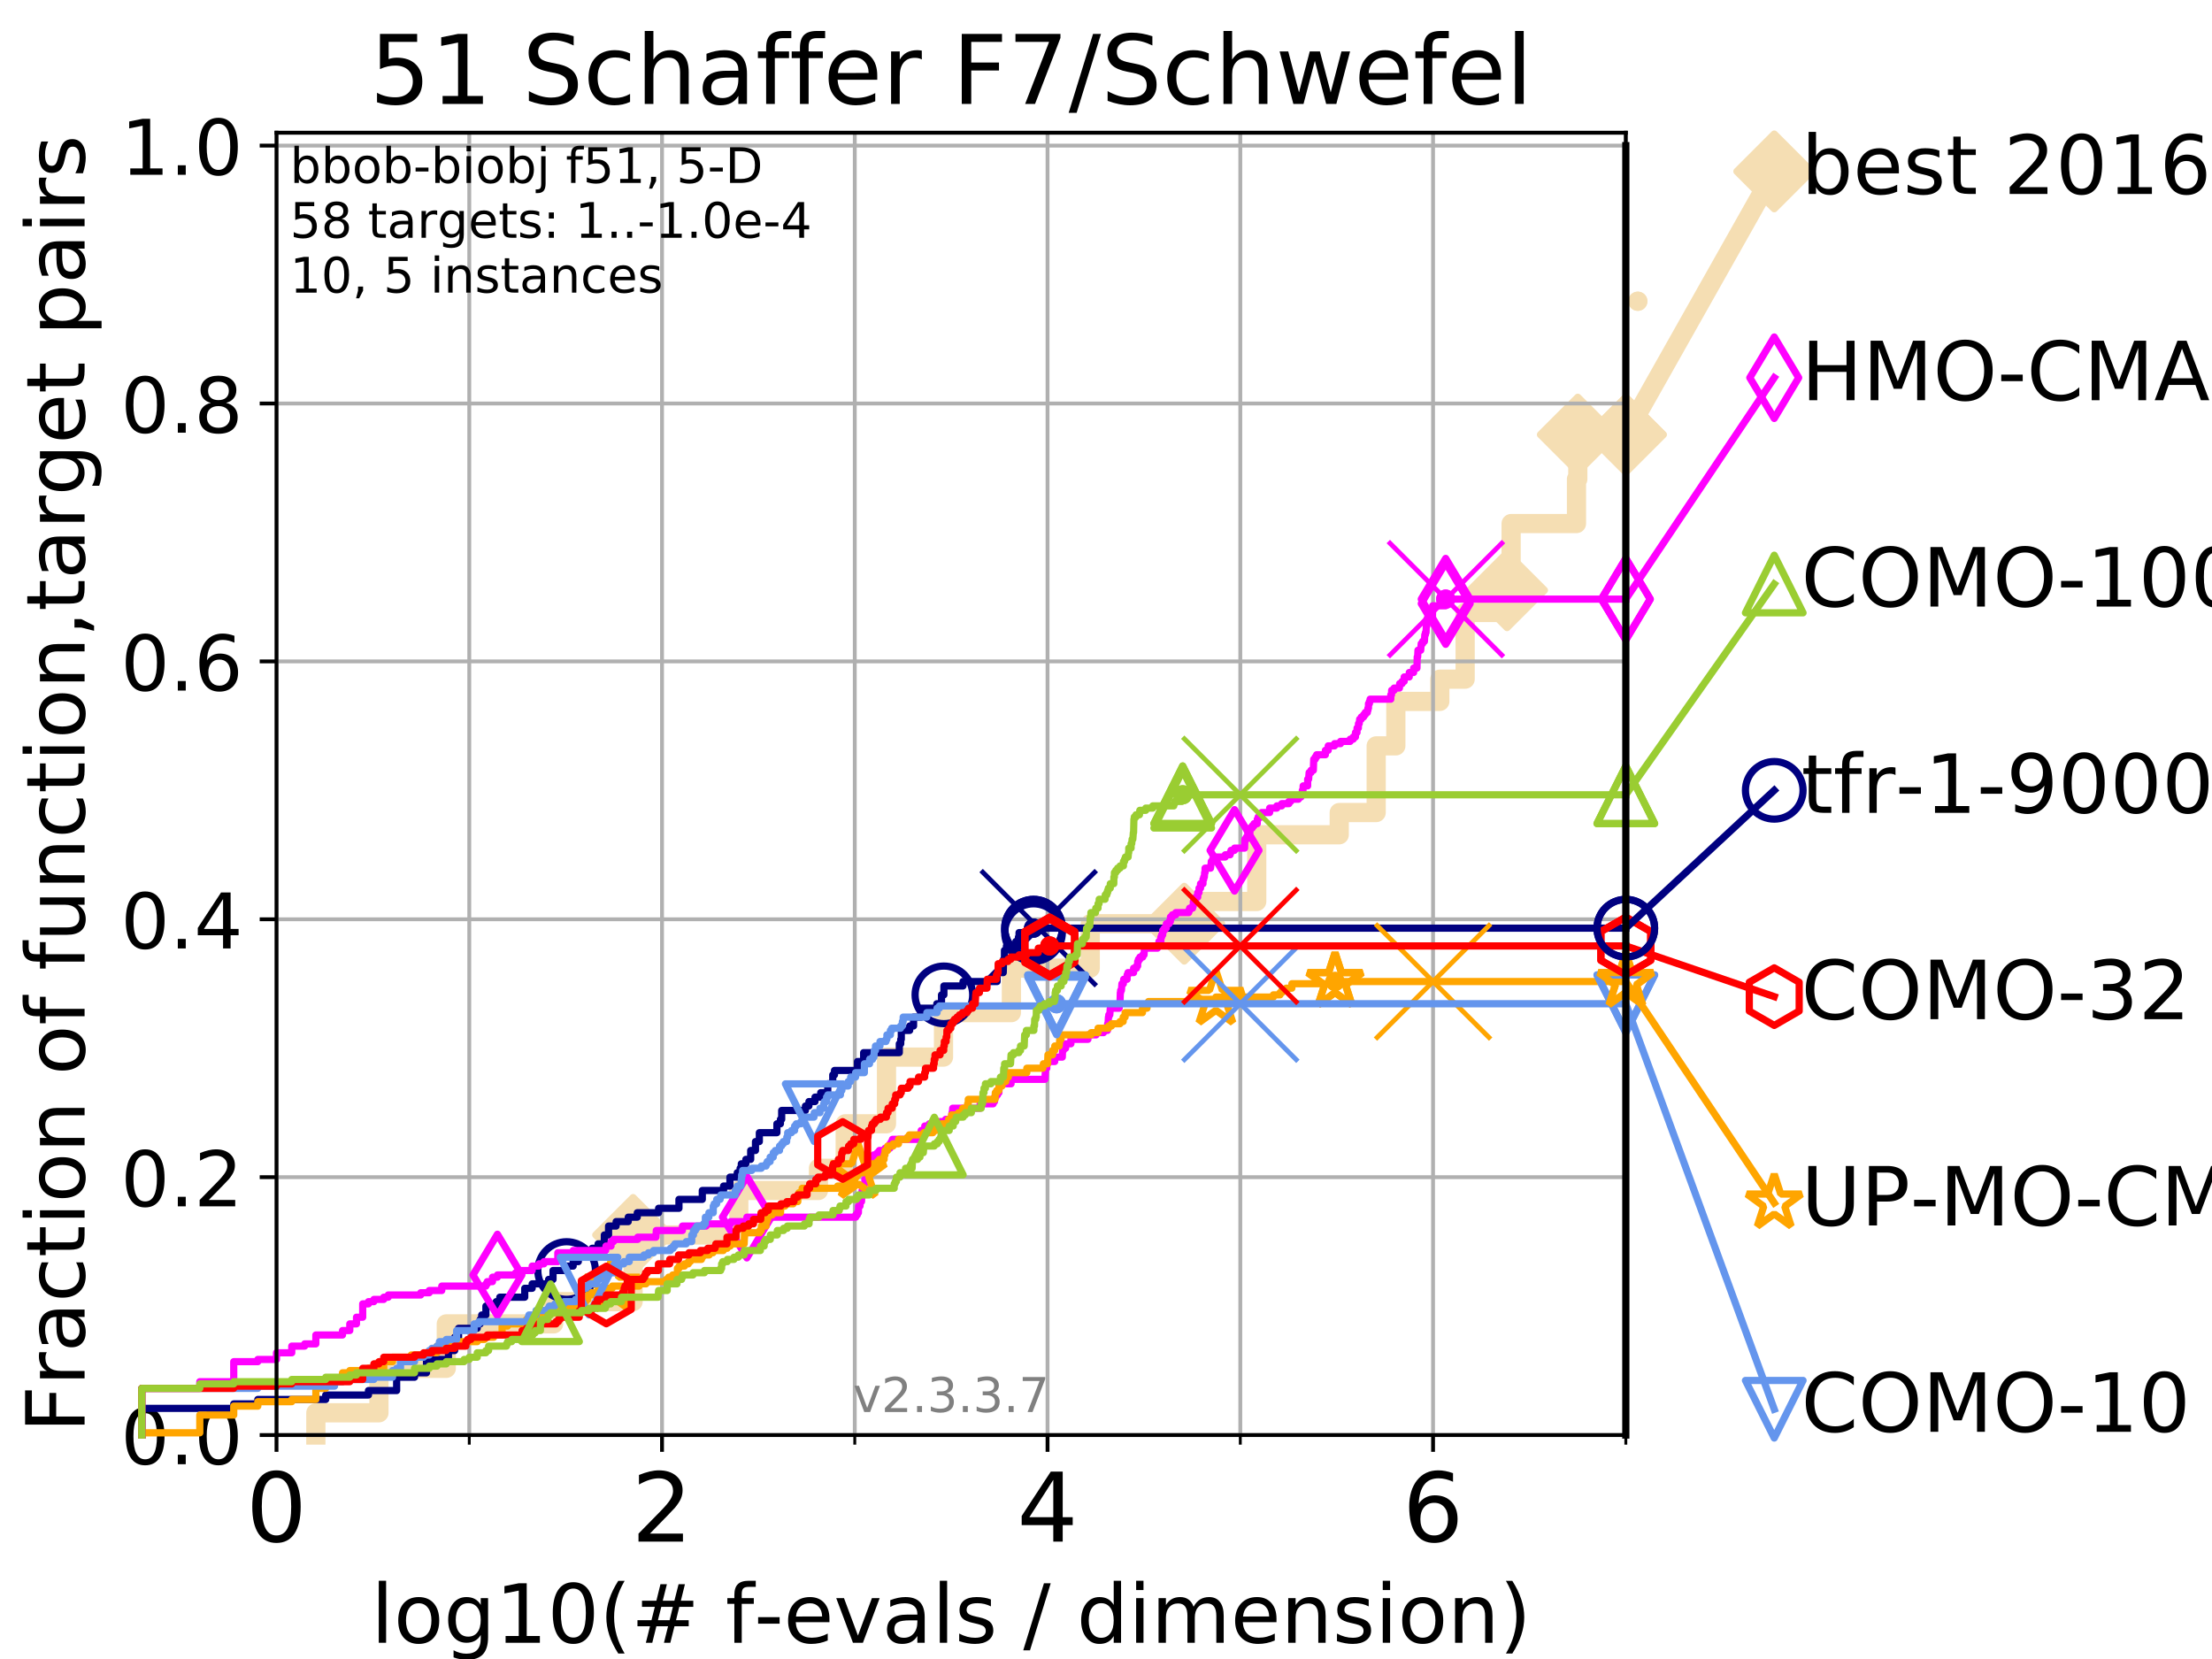 <?xml version="1.0" encoding="utf-8" standalone="no"?>
<!DOCTYPE svg PUBLIC "-//W3C//DTD SVG 1.1//EN"
  "http://www.w3.org/Graphics/SVG/1.1/DTD/svg11.dtd">
<!-- Created with matplotlib (https://matplotlib.org/) -->
<svg height="345.6pt" version="1.1" viewBox="0 0 460.8 345.6" width="460.8pt" xmlns="http://www.w3.org/2000/svg" xmlns:xlink="http://www.w3.org/1999/xlink">
 <defs>
  <style type="text/css">
*{stroke-linecap:butt;stroke-linejoin:round;}
  </style>
 </defs>
 <g id="figure_1">
  <g id="patch_1">
   <path d="M 0 345.6 
L 460.8 345.6 
L 460.8 0 
L 0 0 
z
" style="fill:#ffffff;"/>
  </g>
  <g id="axes_1">
   <g id="patch_2">
    <path d="M 57.6 298.944 
L 338.688 298.944 
L 338.688 27.648 
L 57.6 27.648 
z
" style="fill:#ffffff;"/>
   </g>
   <g id="line2d_1">
    <path d="M 65.797 298.944 
L 65.797 294.313 
L 78.942 294.313 
L 78.942 285.05 
L 92.969 285.05 
L 92.969 275.788 
L 115.333 275.788 
L 115.333 271.157 
L 131.889 271.157 
L 131.889 257.263 
L 153.904 257.263 
L 153.904 248.001 
L 170.5 248.001 
L 170.5 243.37 
L 176.069 243.37 
L 176.069 234.107 
L 184.671 234.107 
L 184.671 220.214 
L 196.552 220.214 
L 196.552 210.951 
L 210.69 210.951 
L 210.69 201.689 
L 227.117 201.689 
L 227.117 192.426 
L 246.702 192.426 
L 246.702 187.795 
L 261.802 187.795 
L 261.802 173.901 
L 278.987 173.901 
L 278.987 169.27 
L 286.683 169.27 
L 286.683 155.377 
L 290.78 155.377 
L 290.78 146.114 
L 299.941 146.114 
L 299.941 141.483 
L 305.216 141.483 
L 305.216 127.589 
L 313.946 127.589 
L 313.946 122.958 
L 314.796 122.958 
L 314.796 109.065 
L 328.409 109.065 
L 328.409 99.802 
L 328.687 99.802 
L 328.687 90.54 
L 338.688 90.54 
" style="fill:none;stroke:#f5deb3;stroke-linecap:square;stroke-width:4;"/>
   </g>
   <g id="line2d_2">
    <defs>
     <path d="M 0 7.778 
L 7.778 0 
L 0 -7.778 
L -7.778 0 
z
" id="m6c4359c0ae" style="stroke:#f5deb3;stroke-linejoin:miter;stroke-width:1.5;"/>
    </defs>
    <g>
     <use style="fill:#f5deb3;stroke:#f5deb3;stroke-linejoin:miter;stroke-width:1.5;" x="131.889" xlink:href="#m6c4359c0ae" y="257.263"/>
     <use style="fill:#f5deb3;stroke:#f5deb3;stroke-linejoin:miter;stroke-width:1.5;" x="246.702" xlink:href="#m6c4359c0ae" y="192.426"/>
     <use style="fill:#f5deb3;stroke:#f5deb3;stroke-linejoin:miter;stroke-width:1.5;" x="313.946" xlink:href="#m6c4359c0ae" y="122.958"/>
     <use style="fill:#f5deb3;stroke:#f5deb3;stroke-linejoin:miter;stroke-width:1.5;" x="328.687" xlink:href="#m6c4359c0ae" y="90.54"/>
     <use style="fill:#f5deb3;stroke:#f5deb3;stroke-linejoin:miter;stroke-width:1.5;" x="338.688" xlink:href="#m6c4359c0ae" y="90.54"/>
    </g>
   </g>
   <g id="line2d_3">
    <path style="fill:none;stroke:#f5deb3;stroke-linecap:square;stroke-width:4;"/>
    <g/>
   </g>
   <g id="line2d_4">
    <path d="M 338.688 90.54 
L 369.608 35.706 
" style="fill:none;stroke:#f5deb3;stroke-linecap:square;stroke-width:4;"/>
    <g>
     <use style="fill:#f5deb3;stroke:#f5deb3;stroke-linejoin:miter;stroke-width:1.5;" x="338.688" xlink:href="#m6c4359c0ae" y="90.54"/>
     <use style="fill:#f5deb3;stroke:#f5deb3;stroke-linejoin:miter;stroke-width:1.5;" x="369.608" xlink:href="#m6c4359c0ae" y="35.706"/>
    </g>
   </g>
   <g id="matplotlib.axis_1">
    <g id="xtick_1">
     <g id="line2d_5">
      <path clip-path="url(#pc6047bd54f)" d="M 57.6 298.944 
L 57.6 27.648 
" style="fill:none;stroke:#b0b0b0;stroke-linecap:square;stroke-width:0.8;"/>
     </g>
     <g id="line2d_6">
      <defs>
       <path d="M 0 0 
L 0 3.5 
" id="mebd77aade7" style="stroke:#000000;stroke-width:0.8;"/>
      </defs>
      <g>
       <use style="stroke:#000000;stroke-width:0.8;" x="57.6" xlink:href="#mebd77aade7" y="298.944"/>
      </g>
     </g>
     <g id="text_1">
      <!-- 0 -->
      <defs>
       <path d="M 31.781 66.406 
Q 24.172 66.406 20.328 58.906 
Q 16.5 51.422 16.5 36.375 
Q 16.5 21.391 20.328 13.891 
Q 24.172 6.391 31.781 6.391 
Q 39.453 6.391 43.281 13.891 
Q 47.125 21.391 47.125 36.375 
Q 47.125 51.422 43.281 58.906 
Q 39.453 66.406 31.781 66.406 
z
M 31.781 74.219 
Q 44.047 74.219 50.516 64.516 
Q 56.984 54.828 56.984 36.375 
Q 56.984 17.969 50.516 8.266 
Q 44.047 -1.422 31.781 -1.422 
Q 19.531 -1.422 13.062 8.266 
Q 6.594 17.969 6.594 36.375 
Q 6.594 54.828 13.062 64.516 
Q 19.531 74.219 31.781 74.219 
z
" id="DejaVuSans-48"/>
      </defs>
      <g transform="translate(51.237 321.141)scale(0.2 -0.2)">
       <use xlink:href="#DejaVuSans-48"/>
      </g>
     </g>
    </g>
    <g id="xtick_2">
     <g id="line2d_7">
      <path clip-path="url(#pc6047bd54f)" d="M 137.911 298.944 
L 137.911 27.648 
" style="fill:none;stroke:#b0b0b0;stroke-linecap:square;stroke-width:0.8;"/>
     </g>
     <g id="line2d_8">
      <g>
       <use style="stroke:#000000;stroke-width:0.8;" x="137.911" xlink:href="#mebd77aade7" y="298.944"/>
      </g>
     </g>
     <g id="text_2">
      <!-- 2 -->
      <defs>
       <path d="M 19.188 8.297 
L 53.609 8.297 
L 53.609 0 
L 7.328 0 
L 7.328 8.297 
Q 12.938 14.109 22.625 23.891 
Q 32.328 33.688 34.812 36.531 
Q 39.547 41.844 41.422 45.531 
Q 43.312 49.219 43.312 52.781 
Q 43.312 58.594 39.234 62.25 
Q 35.156 65.922 28.609 65.922 
Q 23.969 65.922 18.812 64.312 
Q 13.672 62.703 7.812 59.422 
L 7.812 69.391 
Q 13.766 71.781 18.938 73 
Q 24.125 74.219 28.422 74.219 
Q 39.75 74.219 46.484 68.547 
Q 53.219 62.891 53.219 53.422 
Q 53.219 48.922 51.531 44.891 
Q 49.859 40.875 45.406 35.406 
Q 44.188 33.984 37.641 27.219 
Q 31.109 20.453 19.188 8.297 
z
" id="DejaVuSans-50"/>
      </defs>
      <g transform="translate(131.548 321.141)scale(0.2 -0.2)">
       <use xlink:href="#DejaVuSans-50"/>
      </g>
     </g>
    </g>
    <g id="xtick_3">
     <g id="line2d_9">
      <path clip-path="url(#pc6047bd54f)" d="M 218.222 298.944 
L 218.222 27.648 
" style="fill:none;stroke:#b0b0b0;stroke-linecap:square;stroke-width:0.8;"/>
     </g>
     <g id="line2d_10">
      <g>
       <use style="stroke:#000000;stroke-width:0.8;" x="218.222" xlink:href="#mebd77aade7" y="298.944"/>
      </g>
     </g>
     <g id="text_3">
      <!-- 4 -->
      <defs>
       <path d="M 37.797 64.312 
L 12.891 25.391 
L 37.797 25.391 
z
M 35.203 72.906 
L 47.609 72.906 
L 47.609 25.391 
L 58.016 25.391 
L 58.016 17.188 
L 47.609 17.188 
L 47.609 0 
L 37.797 0 
L 37.797 17.188 
L 4.891 17.188 
L 4.891 26.703 
z
" id="DejaVuSans-52"/>
      </defs>
      <g transform="translate(211.859 321.141)scale(0.2 -0.2)">
       <use xlink:href="#DejaVuSans-52"/>
      </g>
     </g>
    </g>
    <g id="xtick_4">
     <g id="line2d_11">
      <path clip-path="url(#pc6047bd54f)" d="M 298.533 298.944 
L 298.533 27.648 
" style="fill:none;stroke:#b0b0b0;stroke-linecap:square;stroke-width:0.8;"/>
     </g>
     <g id="line2d_12">
      <g>
       <use style="stroke:#000000;stroke-width:0.8;" x="298.533" xlink:href="#mebd77aade7" y="298.944"/>
      </g>
     </g>
     <g id="text_4">
      <!-- 6 -->
      <defs>
       <path d="M 33.016 40.375 
Q 26.375 40.375 22.484 35.828 
Q 18.609 31.297 18.609 23.391 
Q 18.609 15.531 22.484 10.953 
Q 26.375 6.391 33.016 6.391 
Q 39.656 6.391 43.531 10.953 
Q 47.406 15.531 47.406 23.391 
Q 47.406 31.297 43.531 35.828 
Q 39.656 40.375 33.016 40.375 
z
M 52.594 71.297 
L 52.594 62.312 
Q 48.875 64.062 45.094 64.984 
Q 41.312 65.922 37.594 65.922 
Q 27.828 65.922 22.672 59.328 
Q 17.531 52.734 16.797 39.406 
Q 19.672 43.656 24.016 45.922 
Q 28.375 48.188 33.594 48.188 
Q 44.578 48.188 50.953 41.516 
Q 57.328 34.859 57.328 23.391 
Q 57.328 12.156 50.688 5.359 
Q 44.047 -1.422 33.016 -1.422 
Q 20.359 -1.422 13.672 8.266 
Q 6.984 17.969 6.984 36.375 
Q 6.984 53.656 15.188 63.938 
Q 23.391 74.219 37.203 74.219 
Q 40.922 74.219 44.703 73.484 
Q 48.484 72.75 52.594 71.297 
z
" id="DejaVuSans-54"/>
      </defs>
      <g transform="translate(292.17 321.141)scale(0.2 -0.2)">
       <use xlink:href="#DejaVuSans-54"/>
      </g>
     </g>
    </g>
    <g id="xtick_5">
     <g id="line2d_13">
      <path clip-path="url(#pc6047bd54f)" d="M 97.755 298.944 
L 97.755 27.648 
" style="fill:none;stroke:#b0b0b0;stroke-linecap:square;stroke-width:0.8;"/>
     </g>
     <g id="line2d_14">
      <defs>
       <path d="M 0 0 
L 0 2 
" id="m2389b64f4f" style="stroke:#000000;stroke-width:0.6;"/>
      </defs>
      <g>
       <use style="stroke:#000000;stroke-width:0.6;" x="97.755" xlink:href="#m2389b64f4f" y="298.944"/>
      </g>
     </g>
    </g>
    <g id="xtick_6">
     <g id="line2d_15">
      <path clip-path="url(#pc6047bd54f)" d="M 178.066 298.944 
L 178.066 27.648 
" style="fill:none;stroke:#b0b0b0;stroke-linecap:square;stroke-width:0.8;"/>
     </g>
     <g id="line2d_16">
      <g>
       <use style="stroke:#000000;stroke-width:0.6;" x="178.066" xlink:href="#m2389b64f4f" y="298.944"/>
      </g>
     </g>
    </g>
    <g id="xtick_7">
     <g id="line2d_17">
      <path clip-path="url(#pc6047bd54f)" d="M 258.377 298.944 
L 258.377 27.648 
" style="fill:none;stroke:#b0b0b0;stroke-linecap:square;stroke-width:0.8;"/>
     </g>
     <g id="line2d_18">
      <g>
       <use style="stroke:#000000;stroke-width:0.6;" x="258.377" xlink:href="#m2389b64f4f" y="298.944"/>
      </g>
     </g>
    </g>
    <g id="xtick_8">
     <g id="line2d_19">
      <path clip-path="url(#pc6047bd54f)" d="M 338.688 298.944 
L 338.688 27.648 
" style="fill:none;stroke:#b0b0b0;stroke-linecap:square;stroke-width:0.8;"/>
     </g>
     <g id="line2d_20">
      <g>
       <use style="stroke:#000000;stroke-width:0.6;" x="338.688" xlink:href="#m2389b64f4f" y="298.944"/>
      </g>
     </g>
    </g>
    <g id="text_5">
     <!-- log10(# f-evals / dimension) -->
     <defs>
      <path d="M 9.422 75.984 
L 18.406 75.984 
L 18.406 0 
L 9.422 0 
z
" id="DejaVuSans-108"/>
      <path d="M 30.609 48.391 
Q 23.391 48.391 19.188 42.75 
Q 14.984 37.109 14.984 27.297 
Q 14.984 17.484 19.156 11.844 
Q 23.344 6.203 30.609 6.203 
Q 37.797 6.203 41.984 11.859 
Q 46.188 17.531 46.188 27.297 
Q 46.188 37.016 41.984 42.703 
Q 37.797 48.391 30.609 48.391 
z
M 30.609 56 
Q 42.328 56 49.016 48.375 
Q 55.719 40.766 55.719 27.297 
Q 55.719 13.875 49.016 6.219 
Q 42.328 -1.422 30.609 -1.422 
Q 18.844 -1.422 12.172 6.219 
Q 5.516 13.875 5.516 27.297 
Q 5.516 40.766 12.172 48.375 
Q 18.844 56 30.609 56 
z
" id="DejaVuSans-111"/>
      <path d="M 45.406 27.984 
Q 45.406 37.75 41.375 43.109 
Q 37.359 48.484 30.078 48.484 
Q 22.859 48.484 18.828 43.109 
Q 14.797 37.75 14.797 27.984 
Q 14.797 18.266 18.828 12.891 
Q 22.859 7.516 30.078 7.516 
Q 37.359 7.516 41.375 12.891 
Q 45.406 18.266 45.406 27.984 
z
M 54.391 6.781 
Q 54.391 -7.172 48.188 -13.984 
Q 42 -20.797 29.203 -20.797 
Q 24.469 -20.797 20.266 -20.094 
Q 16.062 -19.391 12.109 -17.922 
L 12.109 -9.188 
Q 16.062 -11.328 19.922 -12.344 
Q 23.781 -13.375 27.781 -13.375 
Q 36.625 -13.375 41.016 -8.766 
Q 45.406 -4.156 45.406 5.172 
L 45.406 9.625 
Q 42.625 4.781 38.281 2.391 
Q 33.938 0 27.875 0 
Q 17.828 0 11.672 7.656 
Q 5.516 15.328 5.516 27.984 
Q 5.516 40.672 11.672 48.328 
Q 17.828 56 27.875 56 
Q 33.938 56 38.281 53.609 
Q 42.625 51.219 45.406 46.391 
L 45.406 54.688 
L 54.391 54.688 
z
" id="DejaVuSans-103"/>
      <path d="M 12.406 8.297 
L 28.516 8.297 
L 28.516 63.922 
L 10.984 60.406 
L 10.984 69.391 
L 28.422 72.906 
L 38.281 72.906 
L 38.281 8.297 
L 54.391 8.297 
L 54.391 0 
L 12.406 0 
z
" id="DejaVuSans-49"/>
      <path d="M 31 75.875 
Q 24.469 64.656 21.281 53.656 
Q 18.109 42.672 18.109 31.391 
Q 18.109 20.125 21.312 9.062 
Q 24.516 -2 31 -13.188 
L 23.188 -13.188 
Q 15.875 -1.703 12.234 9.375 
Q 8.594 20.453 8.594 31.391 
Q 8.594 42.281 12.203 53.312 
Q 15.828 64.359 23.188 75.875 
z
" id="DejaVuSans-40"/>
      <path d="M 51.125 44 
L 36.922 44 
L 32.812 27.688 
L 47.125 27.688 
z
M 43.797 71.781 
L 38.719 51.516 
L 52.984 51.516 
L 58.109 71.781 
L 65.922 71.781 
L 60.891 51.516 
L 76.125 51.516 
L 76.125 44 
L 58.984 44 
L 54.984 27.688 
L 70.516 27.688 
L 70.516 20.219 
L 53.078 20.219 
L 48 0 
L 40.188 0 
L 45.219 20.219 
L 30.906 20.219 
L 25.875 0 
L 18.016 0 
L 23.094 20.219 
L 7.719 20.219 
L 7.719 27.688 
L 24.906 27.688 
L 29 44 
L 13.281 44 
L 13.281 51.516 
L 30.906 51.516 
L 35.891 71.781 
z
" id="DejaVuSans-35"/>
      <path id="DejaVuSans-32"/>
      <path d="M 37.109 75.984 
L 37.109 68.5 
L 28.516 68.5 
Q 23.688 68.5 21.797 66.547 
Q 19.922 64.594 19.922 59.516 
L 19.922 54.688 
L 34.719 54.688 
L 34.719 47.703 
L 19.922 47.703 
L 19.922 0 
L 10.891 0 
L 10.891 47.703 
L 2.297 47.703 
L 2.297 54.688 
L 10.891 54.688 
L 10.891 58.5 
Q 10.891 67.625 15.141 71.797 
Q 19.391 75.984 28.609 75.984 
z
" id="DejaVuSans-102"/>
      <path d="M 4.891 31.391 
L 31.203 31.391 
L 31.203 23.391 
L 4.891 23.391 
z
" id="DejaVuSans-45"/>
      <path d="M 56.203 29.594 
L 56.203 25.203 
L 14.891 25.203 
Q 15.484 15.922 20.484 11.062 
Q 25.484 6.203 34.422 6.203 
Q 39.594 6.203 44.453 7.469 
Q 49.312 8.734 54.109 11.281 
L 54.109 2.781 
Q 49.266 0.734 44.188 -0.344 
Q 39.109 -1.422 33.891 -1.422 
Q 20.797 -1.422 13.156 6.188 
Q 5.516 13.812 5.516 26.812 
Q 5.516 40.234 12.766 48.109 
Q 20.016 56 32.328 56 
Q 43.359 56 49.781 48.891 
Q 56.203 41.797 56.203 29.594 
z
M 47.219 32.234 
Q 47.125 39.594 43.094 43.984 
Q 39.062 48.391 32.422 48.391 
Q 24.906 48.391 20.391 44.141 
Q 15.875 39.891 15.188 32.172 
z
" id="DejaVuSans-101"/>
      <path d="M 2.984 54.688 
L 12.5 54.688 
L 29.594 8.797 
L 46.688 54.688 
L 56.203 54.688 
L 35.688 0 
L 23.484 0 
z
" id="DejaVuSans-118"/>
      <path d="M 34.281 27.484 
Q 23.391 27.484 19.188 25 
Q 14.984 22.516 14.984 16.5 
Q 14.984 11.719 18.141 8.906 
Q 21.297 6.109 26.703 6.109 
Q 34.188 6.109 38.703 11.406 
Q 43.219 16.703 43.219 25.484 
L 43.219 27.484 
z
M 52.203 31.203 
L 52.203 0 
L 43.219 0 
L 43.219 8.297 
Q 40.141 3.328 35.547 0.953 
Q 30.953 -1.422 24.312 -1.422 
Q 15.922 -1.422 10.953 3.297 
Q 6 8.016 6 15.922 
Q 6 25.141 12.172 29.828 
Q 18.359 34.516 30.609 34.516 
L 43.219 34.516 
L 43.219 35.406 
Q 43.219 41.609 39.141 45 
Q 35.062 48.391 27.688 48.391 
Q 23 48.391 18.547 47.266 
Q 14.109 46.141 10.016 43.891 
L 10.016 52.203 
Q 14.938 54.109 19.578 55.047 
Q 24.219 56 28.609 56 
Q 40.484 56 46.344 49.844 
Q 52.203 43.703 52.203 31.203 
z
" id="DejaVuSans-97"/>
      <path d="M 44.281 53.078 
L 44.281 44.578 
Q 40.484 46.531 36.375 47.5 
Q 32.281 48.484 27.875 48.484 
Q 21.188 48.484 17.844 46.438 
Q 14.5 44.391 14.5 40.281 
Q 14.5 37.156 16.891 35.375 
Q 19.281 33.594 26.516 31.984 
L 29.594 31.297 
Q 39.156 29.25 43.188 25.516 
Q 47.219 21.781 47.219 15.094 
Q 47.219 7.469 41.188 3.016 
Q 35.156 -1.422 24.609 -1.422 
Q 20.219 -1.422 15.453 -0.562 
Q 10.688 0.297 5.422 2 
L 5.422 11.281 
Q 10.406 8.688 15.234 7.391 
Q 20.062 6.109 24.812 6.109 
Q 31.156 6.109 34.562 8.281 
Q 37.984 10.453 37.984 14.406 
Q 37.984 18.062 35.516 20.016 
Q 33.062 21.969 24.703 23.781 
L 21.578 24.516 
Q 13.234 26.266 9.516 29.906 
Q 5.812 33.547 5.812 39.891 
Q 5.812 47.609 11.281 51.797 
Q 16.75 56 26.812 56 
Q 31.781 56 36.172 55.266 
Q 40.578 54.547 44.281 53.078 
z
" id="DejaVuSans-115"/>
      <path d="M 25.391 72.906 
L 33.688 72.906 
L 8.297 -9.281 
L 0 -9.281 
z
" id="DejaVuSans-47"/>
      <path d="M 45.406 46.391 
L 45.406 75.984 
L 54.391 75.984 
L 54.391 0 
L 45.406 0 
L 45.406 8.203 
Q 42.578 3.328 38.25 0.953 
Q 33.938 -1.422 27.875 -1.422 
Q 17.969 -1.422 11.734 6.484 
Q 5.516 14.406 5.516 27.297 
Q 5.516 40.188 11.734 48.094 
Q 17.969 56 27.875 56 
Q 33.938 56 38.25 53.625 
Q 42.578 51.266 45.406 46.391 
z
M 14.797 27.297 
Q 14.797 17.391 18.875 11.75 
Q 22.953 6.109 30.078 6.109 
Q 37.203 6.109 41.297 11.75 
Q 45.406 17.391 45.406 27.297 
Q 45.406 37.203 41.297 42.844 
Q 37.203 48.484 30.078 48.484 
Q 22.953 48.484 18.875 42.844 
Q 14.797 37.203 14.797 27.297 
z
" id="DejaVuSans-100"/>
      <path d="M 9.422 54.688 
L 18.406 54.688 
L 18.406 0 
L 9.422 0 
z
M 9.422 75.984 
L 18.406 75.984 
L 18.406 64.594 
L 9.422 64.594 
z
" id="DejaVuSans-105"/>
      <path d="M 52 44.188 
Q 55.375 50.25 60.062 53.125 
Q 64.75 56 71.094 56 
Q 79.641 56 84.281 50.016 
Q 88.922 44.047 88.922 33.016 
L 88.922 0 
L 79.891 0 
L 79.891 32.719 
Q 79.891 40.578 77.094 44.375 
Q 74.312 48.188 68.609 48.188 
Q 61.625 48.188 57.562 43.547 
Q 53.516 38.922 53.516 30.906 
L 53.516 0 
L 44.484 0 
L 44.484 32.719 
Q 44.484 40.625 41.703 44.406 
Q 38.922 48.188 33.109 48.188 
Q 26.219 48.188 22.156 43.531 
Q 18.109 38.875 18.109 30.906 
L 18.109 0 
L 9.078 0 
L 9.078 54.688 
L 18.109 54.688 
L 18.109 46.188 
Q 21.188 51.219 25.484 53.609 
Q 29.781 56 35.688 56 
Q 41.656 56 45.828 52.969 
Q 50 49.953 52 44.188 
z
" id="DejaVuSans-109"/>
      <path d="M 54.891 33.016 
L 54.891 0 
L 45.906 0 
L 45.906 32.719 
Q 45.906 40.484 42.875 44.328 
Q 39.844 48.188 33.797 48.188 
Q 26.516 48.188 22.312 43.547 
Q 18.109 38.922 18.109 30.906 
L 18.109 0 
L 9.078 0 
L 9.078 54.688 
L 18.109 54.688 
L 18.109 46.188 
Q 21.344 51.125 25.703 53.562 
Q 30.078 56 35.797 56 
Q 45.219 56 50.047 50.172 
Q 54.891 44.344 54.891 33.016 
z
" id="DejaVuSans-110"/>
      <path d="M 8.016 75.875 
L 15.828 75.875 
Q 23.141 64.359 26.781 53.312 
Q 30.422 42.281 30.422 31.391 
Q 30.422 20.453 26.781 9.375 
Q 23.141 -1.703 15.828 -13.188 
L 8.016 -13.188 
Q 14.5 -2 17.703 9.062 
Q 20.906 20.125 20.906 31.391 
Q 20.906 42.672 17.703 53.656 
Q 14.5 64.656 8.016 75.875 
z
" id="DejaVuSans-41"/>
     </defs>
     <g transform="translate(77.303 342.218)scale(0.17 -0.17)">
      <use xlink:href="#DejaVuSans-108"/>
      <use x="27.783" xlink:href="#DejaVuSans-111"/>
      <use x="88.965" xlink:href="#DejaVuSans-103"/>
      <use x="152.441" xlink:href="#DejaVuSans-49"/>
      <use x="216.064" xlink:href="#DejaVuSans-48"/>
      <use x="279.688" xlink:href="#DejaVuSans-40"/>
      <use x="318.701" xlink:href="#DejaVuSans-35"/>
      <use x="402.49" xlink:href="#DejaVuSans-32"/>
      <use x="434.277" xlink:href="#DejaVuSans-102"/>
      <use x="469.404" xlink:href="#DejaVuSans-45"/>
      <use x="505.488" xlink:href="#DejaVuSans-101"/>
      <use x="567.012" xlink:href="#DejaVuSans-118"/>
      <use x="626.191" xlink:href="#DejaVuSans-97"/>
      <use x="687.471" xlink:href="#DejaVuSans-108"/>
      <use x="715.254" xlink:href="#DejaVuSans-115"/>
      <use x="767.354" xlink:href="#DejaVuSans-32"/>
      <use x="799.141" xlink:href="#DejaVuSans-47"/>
      <use x="832.832" xlink:href="#DejaVuSans-32"/>
      <use x="864.619" xlink:href="#DejaVuSans-100"/>
      <use x="928.096" xlink:href="#DejaVuSans-105"/>
      <use x="955.879" xlink:href="#DejaVuSans-109"/>
      <use x="1053.291" xlink:href="#DejaVuSans-101"/>
      <use x="1114.814" xlink:href="#DejaVuSans-110"/>
      <use x="1178.193" xlink:href="#DejaVuSans-115"/>
      <use x="1230.293" xlink:href="#DejaVuSans-105"/>
      <use x="1258.076" xlink:href="#DejaVuSans-111"/>
      <use x="1319.258" xlink:href="#DejaVuSans-110"/>
      <use x="1382.637" xlink:href="#DejaVuSans-41"/>
     </g>
    </g>
   </g>
   <g id="matplotlib.axis_2">
    <g id="ytick_1">
     <g id="line2d_21">
      <path clip-path="url(#pc6047bd54f)" d="M 57.6 298.944 
L 338.688 298.944 
" style="fill:none;stroke:#b0b0b0;stroke-linecap:square;stroke-width:0.8;"/>
     </g>
     <g id="line2d_22">
      <defs>
       <path d="M 0 0 
L -3.5 0 
" id="m6e7b9d8e22" style="stroke:#000000;stroke-width:0.8;"/>
      </defs>
      <g>
       <use style="stroke:#000000;stroke-width:0.8;" x="57.6" xlink:href="#m6e7b9d8e22" y="298.944"/>
      </g>
     </g>
     <g id="text_6">
      <!-- 0.0 -->
      <defs>
       <path d="M 10.688 12.406 
L 21 12.406 
L 21 0 
L 10.688 0 
z
" id="DejaVuSans-46"/>
      </defs>
      <g transform="translate(25.155 305.023)scale(0.16 -0.16)">
       <use xlink:href="#DejaVuSans-48"/>
       <use x="63.623" xlink:href="#DejaVuSans-46"/>
       <use x="95.41" xlink:href="#DejaVuSans-48"/>
      </g>
     </g>
    </g>
    <g id="ytick_2">
     <g id="line2d_23">
      <path clip-path="url(#pc6047bd54f)" d="M 57.6 245.222 
L 338.688 245.222 
" style="fill:none;stroke:#b0b0b0;stroke-linecap:square;stroke-width:0.8;"/>
     </g>
     <g id="line2d_24">
      <g>
       <use style="stroke:#000000;stroke-width:0.8;" x="57.6" xlink:href="#m6e7b9d8e22" y="245.222"/>
      </g>
     </g>
     <g id="text_7">
      <!-- 0.2 -->
      <g transform="translate(25.155 251.301)scale(0.16 -0.16)">
       <use xlink:href="#DejaVuSans-48"/>
       <use x="63.623" xlink:href="#DejaVuSans-46"/>
       <use x="95.41" xlink:href="#DejaVuSans-50"/>
      </g>
     </g>
    </g>
    <g id="ytick_3">
     <g id="line2d_25">
      <path clip-path="url(#pc6047bd54f)" d="M 57.6 191.5 
L 338.688 191.5 
" style="fill:none;stroke:#b0b0b0;stroke-linecap:square;stroke-width:0.8;"/>
     </g>
     <g id="line2d_26">
      <g>
       <use style="stroke:#000000;stroke-width:0.8;" x="57.6" xlink:href="#m6e7b9d8e22" y="191.5"/>
      </g>
     </g>
     <g id="text_8">
      <!-- 0.4 -->
      <g transform="translate(25.155 197.579)scale(0.16 -0.16)">
       <use xlink:href="#DejaVuSans-48"/>
       <use x="63.623" xlink:href="#DejaVuSans-46"/>
       <use x="95.41" xlink:href="#DejaVuSans-52"/>
      </g>
     </g>
    </g>
    <g id="ytick_4">
     <g id="line2d_27">
      <path clip-path="url(#pc6047bd54f)" d="M 57.6 137.778 
L 338.688 137.778 
" style="fill:none;stroke:#b0b0b0;stroke-linecap:square;stroke-width:0.8;"/>
     </g>
     <g id="line2d_28">
      <g>
       <use style="stroke:#000000;stroke-width:0.8;" x="57.6" xlink:href="#m6e7b9d8e22" y="137.778"/>
      </g>
     </g>
     <g id="text_9">
      <!-- 0.6 -->
      <g transform="translate(25.155 143.857)scale(0.16 -0.16)">
       <use xlink:href="#DejaVuSans-48"/>
       <use x="63.623" xlink:href="#DejaVuSans-46"/>
       <use x="95.41" xlink:href="#DejaVuSans-54"/>
      </g>
     </g>
    </g>
    <g id="ytick_5">
     <g id="line2d_29">
      <path clip-path="url(#pc6047bd54f)" d="M 57.6 84.056 
L 338.688 84.056 
" style="fill:none;stroke:#b0b0b0;stroke-linecap:square;stroke-width:0.8;"/>
     </g>
     <g id="line2d_30">
      <g>
       <use style="stroke:#000000;stroke-width:0.8;" x="57.6" xlink:href="#m6e7b9d8e22" y="84.056"/>
      </g>
     </g>
     <g id="text_10">
      <!-- 0.8 -->
      <defs>
       <path d="M 31.781 34.625 
Q 24.75 34.625 20.719 30.859 
Q 16.703 27.094 16.703 20.516 
Q 16.703 13.922 20.719 10.156 
Q 24.75 6.391 31.781 6.391 
Q 38.812 6.391 42.859 10.172 
Q 46.922 13.969 46.922 20.516 
Q 46.922 27.094 42.891 30.859 
Q 38.875 34.625 31.781 34.625 
z
M 21.922 38.812 
Q 15.578 40.375 12.031 44.719 
Q 8.5 49.078 8.5 55.328 
Q 8.5 64.062 14.719 69.141 
Q 20.953 74.219 31.781 74.219 
Q 42.672 74.219 48.875 69.141 
Q 55.078 64.062 55.078 55.328 
Q 55.078 49.078 51.531 44.719 
Q 48 40.375 41.703 38.812 
Q 48.828 37.156 52.797 32.312 
Q 56.781 27.484 56.781 20.516 
Q 56.781 9.906 50.312 4.234 
Q 43.844 -1.422 31.781 -1.422 
Q 19.734 -1.422 13.25 4.234 
Q 6.781 9.906 6.781 20.516 
Q 6.781 27.484 10.781 32.312 
Q 14.797 37.156 21.922 38.812 
z
M 18.312 54.391 
Q 18.312 48.734 21.844 45.562 
Q 25.391 42.391 31.781 42.391 
Q 38.141 42.391 41.719 45.562 
Q 45.312 48.734 45.312 54.391 
Q 45.312 60.062 41.719 63.234 
Q 38.141 66.406 31.781 66.406 
Q 25.391 66.406 21.844 63.234 
Q 18.312 60.062 18.312 54.391 
z
" id="DejaVuSans-56"/>
      </defs>
      <g transform="translate(25.155 90.135)scale(0.16 -0.16)">
       <use xlink:href="#DejaVuSans-48"/>
       <use x="63.623" xlink:href="#DejaVuSans-46"/>
       <use x="95.41" xlink:href="#DejaVuSans-56"/>
      </g>
     </g>
    </g>
    <g id="ytick_6">
     <g id="line2d_31">
      <path clip-path="url(#pc6047bd54f)" d="M 57.6 30.334 
L 338.688 30.334 
" style="fill:none;stroke:#b0b0b0;stroke-linecap:square;stroke-width:0.8;"/>
     </g>
     <g id="line2d_32">
      <g>
       <use style="stroke:#000000;stroke-width:0.8;" x="57.6" xlink:href="#m6e7b9d8e22" y="30.334"/>
      </g>
     </g>
     <g id="text_11">
      <!-- 1.0 -->
      <g transform="translate(25.155 36.413)scale(0.16 -0.16)">
       <use xlink:href="#DejaVuSans-49"/>
       <use x="63.623" xlink:href="#DejaVuSans-46"/>
       <use x="95.41" xlink:href="#DejaVuSans-48"/>
      </g>
     </g>
    </g>
    <g id="text_12">
     <!-- Fraction of function,target pairs -->
     <defs>
      <path d="M 9.812 72.906 
L 51.703 72.906 
L 51.703 64.594 
L 19.672 64.594 
L 19.672 43.109 
L 48.578 43.109 
L 48.578 34.812 
L 19.672 34.812 
L 19.672 0 
L 9.812 0 
z
" id="DejaVuSans-70"/>
      <path d="M 41.109 46.297 
Q 39.594 47.172 37.812 47.578 
Q 36.031 48 33.891 48 
Q 26.266 48 22.188 43.047 
Q 18.109 38.094 18.109 28.812 
L 18.109 0 
L 9.078 0 
L 9.078 54.688 
L 18.109 54.688 
L 18.109 46.188 
Q 20.953 51.172 25.484 53.578 
Q 30.031 56 36.531 56 
Q 37.453 56 38.578 55.875 
Q 39.703 55.766 41.062 55.516 
z
" id="DejaVuSans-114"/>
      <path d="M 48.781 52.594 
L 48.781 44.188 
Q 44.969 46.297 41.141 47.344 
Q 37.312 48.391 33.406 48.391 
Q 24.656 48.391 19.812 42.844 
Q 14.984 37.312 14.984 27.297 
Q 14.984 17.281 19.812 11.734 
Q 24.656 6.203 33.406 6.203 
Q 37.312 6.203 41.141 7.25 
Q 44.969 8.297 48.781 10.406 
L 48.781 2.094 
Q 45.016 0.344 40.984 -0.531 
Q 36.969 -1.422 32.422 -1.422 
Q 20.062 -1.422 12.781 6.344 
Q 5.516 14.109 5.516 27.297 
Q 5.516 40.672 12.859 48.328 
Q 20.219 56 33.016 56 
Q 37.156 56 41.109 55.141 
Q 45.062 54.297 48.781 52.594 
z
" id="DejaVuSans-99"/>
      <path d="M 18.312 70.219 
L 18.312 54.688 
L 36.812 54.688 
L 36.812 47.703 
L 18.312 47.703 
L 18.312 18.016 
Q 18.312 11.328 20.141 9.422 
Q 21.969 7.516 27.594 7.516 
L 36.812 7.516 
L 36.812 0 
L 27.594 0 
Q 17.188 0 13.234 3.875 
Q 9.281 7.766 9.281 18.016 
L 9.281 47.703 
L 2.688 47.703 
L 2.688 54.688 
L 9.281 54.688 
L 9.281 70.219 
z
" id="DejaVuSans-116"/>
      <path d="M 8.5 21.578 
L 8.5 54.688 
L 17.484 54.688 
L 17.484 21.922 
Q 17.484 14.156 20.5 10.266 
Q 23.531 6.391 29.594 6.391 
Q 36.859 6.391 41.078 11.031 
Q 45.312 15.672 45.312 23.688 
L 45.312 54.688 
L 54.297 54.688 
L 54.297 0 
L 45.312 0 
L 45.312 8.406 
Q 42.047 3.422 37.719 1 
Q 33.406 -1.422 27.688 -1.422 
Q 18.266 -1.422 13.375 4.438 
Q 8.5 10.297 8.5 21.578 
z
M 31.109 56 
z
" id="DejaVuSans-117"/>
      <path d="M 11.719 12.406 
L 22.016 12.406 
L 22.016 4 
L 14.016 -11.625 
L 7.719 -11.625 
L 11.719 4 
z
" id="DejaVuSans-44"/>
      <path d="M 18.109 8.203 
L 18.109 -20.797 
L 9.078 -20.797 
L 9.078 54.688 
L 18.109 54.688 
L 18.109 46.391 
Q 20.953 51.266 25.266 53.625 
Q 29.594 56 35.594 56 
Q 45.562 56 51.781 48.094 
Q 58.016 40.188 58.016 27.297 
Q 58.016 14.406 51.781 6.484 
Q 45.562 -1.422 35.594 -1.422 
Q 29.594 -1.422 25.266 0.953 
Q 20.953 3.328 18.109 8.203 
z
M 48.688 27.297 
Q 48.688 37.203 44.609 42.844 
Q 40.531 48.484 33.406 48.484 
Q 26.266 48.484 22.188 42.844 
Q 18.109 37.203 18.109 27.297 
Q 18.109 17.391 22.188 11.75 
Q 26.266 6.109 33.406 6.109 
Q 40.531 6.109 44.609 11.75 
Q 48.688 17.391 48.688 27.297 
z
" id="DejaVuSans-112"/>
     </defs>
     <g transform="translate(17.62 298.435)rotate(-90)scale(0.17 -0.17)">
      <use xlink:href="#DejaVuSans-70"/>
      <use x="57.41" xlink:href="#DejaVuSans-114"/>
      <use x="98.523" xlink:href="#DejaVuSans-97"/>
      <use x="159.803" xlink:href="#DejaVuSans-99"/>
      <use x="214.783" xlink:href="#DejaVuSans-116"/>
      <use x="253.992" xlink:href="#DejaVuSans-105"/>
      <use x="281.775" xlink:href="#DejaVuSans-111"/>
      <use x="342.957" xlink:href="#DejaVuSans-110"/>
      <use x="406.336" xlink:href="#DejaVuSans-32"/>
      <use x="438.123" xlink:href="#DejaVuSans-111"/>
      <use x="499.305" xlink:href="#DejaVuSans-102"/>
      <use x="534.51" xlink:href="#DejaVuSans-32"/>
      <use x="566.297" xlink:href="#DejaVuSans-102"/>
      <use x="601.502" xlink:href="#DejaVuSans-117"/>
      <use x="664.881" xlink:href="#DejaVuSans-110"/>
      <use x="728.26" xlink:href="#DejaVuSans-99"/>
      <use x="783.24" xlink:href="#DejaVuSans-116"/>
      <use x="822.449" xlink:href="#DejaVuSans-105"/>
      <use x="850.232" xlink:href="#DejaVuSans-111"/>
      <use x="911.414" xlink:href="#DejaVuSans-110"/>
      <use x="974.793" xlink:href="#DejaVuSans-44"/>
      <use x="1006.58" xlink:href="#DejaVuSans-116"/>
      <use x="1045.789" xlink:href="#DejaVuSans-97"/>
      <use x="1107.068" xlink:href="#DejaVuSans-114"/>
      <use x="1148.166" xlink:href="#DejaVuSans-103"/>
      <use x="1211.643" xlink:href="#DejaVuSans-101"/>
      <use x="1273.166" xlink:href="#DejaVuSans-116"/>
      <use x="1312.375" xlink:href="#DejaVuSans-32"/>
      <use x="1344.162" xlink:href="#DejaVuSans-112"/>
      <use x="1407.639" xlink:href="#DejaVuSans-97"/>
      <use x="1468.918" xlink:href="#DejaVuSans-105"/>
      <use x="1496.701" xlink:href="#DejaVuSans-114"/>
      <use x="1537.814" xlink:href="#DejaVuSans-115"/>
     </g>
    </g>
   </g>
   <g id="line2d_33">
    <defs>
     <path d="M 0 1.5 
C 0.398 1.5 0.779 1.342 1.061 1.061 
C 1.342 0.779 1.5 0.398 1.5 0 
C 1.5 -0.398 1.342 -0.779 1.061 -1.061 
C 0.779 -1.342 0.398 -1.5 0 -1.5 
C -0.398 -1.5 -0.779 -1.342 -1.061 -1.061 
C -1.342 -0.779 -1.5 -0.398 -1.5 0 
C -1.5 0.398 -1.342 0.779 -1.061 1.061 
C -0.779 1.342 -0.398 1.5 0 1.5 
z
" id="m3d5b6fa24e" style="stroke:#f5deb3;"/>
    </defs>
    <g>
     <use style="fill:#f5deb3;stroke:#f5deb3;" x="341.187" xlink:href="#m3d5b6fa24e" y="62.753"/>
     <use style="fill:#f5deb3;stroke:#f5deb3;" x="341.187" xlink:href="#m3d5b6fa24e" y="62.753"/>
    </g>
   </g>
   <g id="line2d_34">
    <defs>
     <path d="M 0 1.5 
C 0.398 1.5 0.779 1.342 1.061 1.061 
C 1.342 0.779 1.5 0.398 1.5 0 
C 1.5 -0.398 1.342 -0.779 1.061 -1.061 
C 0.779 -1.342 0.398 -1.5 0 -1.5 
C -0.398 -1.5 -0.779 -1.342 -1.061 -1.061 
C -1.342 -0.779 -1.5 -0.398 -1.5 0 
C -1.5 0.398 -1.342 0.779 -1.061 1.061 
C -0.779 1.342 -0.398 1.5 0 1.5 
z
" id="m09bfd0e8ad" style="stroke:#000080;"/>
    </defs>
    <g>
     <use style="fill:#000080;stroke:#000080;" x="215.302" xlink:href="#m09bfd0e8ad" y="193.353"/>
     <use style="fill:#000080;stroke:#000080;" x="215.302" xlink:href="#m09bfd0e8ad" y="193.353"/>
    </g>
   </g>
   <g id="line2d_35">
    <path d="M 29.533 298.944 
L 29.533 293.387 
L 48.692 293.387 
L 48.692 292.46 
L 53.709 292.46 
L 53.709 291.534 
L 67.851 291.534 
L 67.851 290.608 
L 76.759 290.608 
L 76.759 289.682 
L 82.627 289.682 
L 82.627 286.903 
L 86.351 286.903 
L 86.351 285.977 
L 88.847 285.977 
L 88.847 283.198 
L 93.422 283.198 
L 93.422 281.345 
L 94.715 281.345 
L 94.715 278.567 
L 95.526 278.567 
L 95.526 276.714 
L 99.418 276.714 
L 99.418 275.788 
L 100.04 275.788 
L 100.04 274.862 
L 100.344 274.862 
L 100.344 273.935 
L 101.223 273.935 
L 101.223 272.083 
L 103.372 272.083 
L 103.372 271.157 
L 104.115 271.157 
L 104.115 270.231 
L 109.312 270.231 
L 109.312 268.378 
L 110.86 268.378 
L 110.86 267.452 
L 114.284 267.452 
L 114.284 266.526 
L 115.206 266.526 
L 115.206 264.673 
L 118.04 264.673 
L 118.04 263.747 
L 119.402 263.747 
L 119.402 262.821 
L 120.477 262.821 
L 120.477 261.894 
L 122.018 261.894 
L 122.018 260.968 
L 123.354 260.968 
L 123.354 260.042 
L 124.595 260.042 
L 124.595 259.116 
L 125.892 259.116 
L 125.892 257.263 
L 126.773 257.263 
L 126.773 255.411 
L 128.351 255.411 
L 128.351 254.484 
L 130.875 254.484 
L 130.875 253.558 
L 132.754 253.558 
L 132.754 252.632 
L 137.199 252.632 
L 137.199 251.706 
L 141.436 251.706 
L 141.436 249.853 
L 146.302 249.853 
L 146.302 248.001 
L 150.733 248.001 
L 150.733 247.075 
L 152.053 247.075 
L 152.053 245.222 
L 153.581 245.222 
L 153.581 244.296 
L 154.181 244.296 
L 154.181 243.37 
L 154.426 243.37 
L 154.426 242.443 
L 155.374 242.443 
L 155.374 241.517 
L 156.382 241.517 
L 156.382 239.665 
L 157.381 239.665 
L 157.381 237.812 
L 158.184 237.812 
L 158.184 235.96 
L 161.841 235.96 
L 161.841 234.107 
L 162.577 234.107 
L 162.577 233.181 
L 162.838 233.181 
L 162.838 231.328 
L 167.786 231.328 
L 167.786 230.402 
L 168.512 230.402 
L 168.512 229.476 
L 169.78 229.476 
L 169.78 228.55 
L 170.967 228.55 
L 170.967 227.623 
L 172.439 227.623 
L 172.439 225.771 
L 173.477 225.771 
L 173.477 223.918 
L 173.84 223.918 
L 173.84 222.992 
L 178.629 222.992 
L 178.629 221.14 
L 179.911 221.14 
L 179.911 219.287 
L 187.343 219.287 
L 187.343 217.435 
L 187.641 217.435 
L 187.641 216.509 
L 187.758 216.509 
L 187.758 214.656 
L 189.506 214.656 
L 189.506 213.73 
L 190.312 213.73 
L 190.312 211.877 
L 191.91 211.877 
L 191.91 210.025 
L 195.15 210.025 
L 195.15 209.099 
L 196.133 209.099 
L 196.133 207.246 
L 196.63 207.246 
L 196.63 205.394 
L 200.611 205.394 
L 200.611 204.467 
L 207.716 204.467 
L 207.716 202.615 
L 208.994 202.615 
L 209.069 199.836 
L 209.246 199.836 
L 209.246 197.984 
L 209.662 197.984 
L 209.662 197.057 
L 211.624 197.057 
L 211.624 196.131 
L 212.158 196.131 
L 212.158 195.205 
L 212.286 195.205 
L 212.286 194.279 
L 215.302 194.279 
L 215.302 193.353 
L 338.688 193.353 
L 338.688 193.353 
" style="fill:none;stroke:#000080;stroke-linecap:square;stroke-width:1.5;"/>
   </g>
   <g id="line2d_36">
    <defs>
     <path d="M 0 6 
C 1.591 6 3.117 5.368 4.243 4.243 
C 5.368 3.117 6 1.591 6 0 
C 6 -1.591 5.368 -3.117 4.243 -4.243 
C 3.117 -5.368 1.591 -6 0 -6 
C -1.591 -6 -3.117 -5.368 -4.243 -4.243 
C -5.368 -3.117 -6 -1.591 -6 0 
C -6 1.591 -5.368 3.117 -4.243 4.243 
C -3.117 5.368 -1.591 6 0 6 
z
" id="m61626d20bf" style="stroke:#000080;stroke-width:1.5;"/>
    </defs>
    <g>
     <use style="fill-opacity:0;stroke:#000080;stroke-width:1.5;" x="118.04" xlink:href="#m61626d20bf" y="264.673"/>
     <use style="fill-opacity:0;stroke:#000080;stroke-width:1.5;" x="196.63" xlink:href="#m61626d20bf" y="207.246"/>
     <use style="fill-opacity:0;stroke:#000080;stroke-width:1.5;" x="215.302" xlink:href="#m61626d20bf" y="194.279"/>
     <use style="fill-opacity:0;stroke:#000080;stroke-width:1.5;" x="215.302" xlink:href="#m61626d20bf" y="193.353"/>
     <use style="fill-opacity:0;stroke:#000080;stroke-width:1.5;" x="215.302" xlink:href="#m61626d20bf" y="193.353"/>
     <use style="fill-opacity:0;stroke:#000080;stroke-width:1.5;" x="338.688" xlink:href="#m61626d20bf" y="193.353"/>
    </g>
   </g>
   <g id="line2d_37">
    <path style="fill:none;stroke:#000080;stroke-linecap:square;stroke-width:1.5;"/>
    <g/>
   </g>
   <g id="line2d_38">
    <path clip-path="url(#pc6047bd54f)" d="M 216.385 193.353 
" style="fill:none;stroke:#000080;stroke-linecap:square;stroke-width:1.5;"/>
    <defs>
     <path d="M -12 12 
L 12 -12 
M -12 -12 
L 12 12 
" id="mbbb677a04f" style="stroke:#000080;"/>
    </defs>
    <g clip-path="url(#pc6047bd54f)">
     <use style="fill:#000080;stroke:#000080;" x="216.385" xlink:href="#mbbb677a04f" y="193.353"/>
    </g>
   </g>
   <g id="line2d_39">
    <defs>
     <path d="M 0 1.5 
C 0.398 1.5 0.779 1.342 1.061 1.061 
C 1.342 0.779 1.5 0.398 1.5 0 
C 1.5 -0.398 1.342 -0.779 1.061 -1.061 
C 0.779 -1.342 0.398 -1.5 0 -1.5 
C -0.398 -1.5 -0.779 -1.342 -1.061 -1.061 
C -1.342 -0.779 -1.5 -0.398 -1.5 0 
C -1.5 0.398 -1.342 0.779 -1.061 1.061 
C -0.779 1.342 -0.398 1.5 0 1.5 
z
" id="m5ef41c3a30" style="stroke:#ff00ff;"/>
    </defs>
    <g>
     <use style="fill:#ff00ff;stroke:#ff00ff;" x="301.164" xlink:href="#m5ef41c3a30" y="124.811"/>
     <use style="fill:#ff00ff;stroke:#ff00ff;" x="301.164" xlink:href="#m5ef41c3a30" y="124.811"/>
    </g>
   </g>
   <g id="line2d_40">
    <path d="M 29.533 298.944 
L 29.533 289.218 
L 41.621 289.218 
L 41.621 287.829 
L 48.692 287.829 
L 48.692 283.661 
L 53.709 283.661 
L 53.709 283.198 
L 57.6 283.198 
L 57.6 281.809 
L 60.78 281.809 
L 60.78 280.419 
L 63.468 280.419 
L 63.468 279.956 
L 65.797 279.956 
L 65.797 278.104 
L 71.35 278.104 
L 71.35 277.177 
L 72.868 277.177 
L 72.868 275.788 
L 74.263 275.788 
L 74.263 274.399 
L 75.556 274.399 
L 75.556 271.62 
L 76.759 271.62 
L 76.759 271.157 
L 77.885 271.157 
L 77.885 270.694 
L 79.939 270.694 
L 79.939 270.231 
L 80.881 270.231 
L 80.881 269.767 
L 87.644 269.767 
L 87.644 269.304 
L 89.419 269.304 
L 89.419 268.841 
L 92.027 268.841 
L 92.027 267.915 
L 101.223 267.915 
L 101.223 267.452 
L 101.507 267.452 
L 101.507 266.989 
L 102.597 266.989 
L 102.597 266.062 
L 103.623 266.062 
L 103.623 265.599 
L 107.415 265.599 
L 107.415 265.136 
L 108.764 265.136 
L 108.764 264.673 
L 110.86 264.673 
L 110.86 263.747 
L 112.281 263.747 
L 112.281 263.284 
L 113.311 263.284 
L 113.311 262.821 
L 116.203 262.821 
L 116.203 260.968 
L 119.402 260.968 
L 119.402 260.505 
L 126.168 260.505 
L 126.236 259.579 
L 127.294 259.579 
L 127.294 258.653 
L 127.799 258.653 
L 127.799 258.189 
L 132.847 258.189 
L 132.847 257.726 
L 136.645 257.726 
L 136.72 256.337 
L 142.161 256.337 
L 142.161 255.411 
L 147.103 255.411 
L 147.103 254.948 
L 152.223 254.948 
L 152.223 254.484 
L 155.59 254.484 
L 155.59 253.558 
L 178.264 253.558 
L 178.264 253.095 
L 178.592 253.095 
L 178.592 252.632 
L 178.824 252.632 
L 178.847 251.243 
L 179.158 251.243 
L 179.158 250.316 
L 179.47 250.316 
L 179.56 248.464 
L 179.585 248.464 
L 179.585 248.001 
L 179.905 248.001 
L 180.015 246.611 
L 180.164 246.611 
L 180.164 245.685 
L 180.603 245.685 
L 180.667 244.296 
L 180.751 244.296 
L 180.751 243.833 
L 180.911 243.833 
L 180.911 243.37 
L 181.645 243.37 
L 181.727 241.98 
L 181.79 241.98 
L 181.79 241.517 
L 181.983 241.517 
L 181.991 240.591 
L 182.775 240.591 
L 182.775 240.128 
L 183.188 240.128 
L 183.188 239.665 
L 184.389 239.665 
L 184.389 239.201 
L 185.396 239.201 
L 185.396 238.275 
L 185.693 238.275 
L 185.693 237.812 
L 185.908 237.812 
L 185.908 237.349 
L 191.248 237.349 
L 191.248 236.423 
L 191.899 236.423 
L 191.899 235.496 
L 192.643 235.496 
L 192.643 234.57 
L 193.583 234.57 
L 193.583 234.107 
L 195.779 234.107 
L 195.779 233.644 
L 196.996 233.644 
L 196.996 233.181 
L 198.212 233.181 
L 198.315 231.792 
L 198.387 231.792 
L 198.465 230.865 
L 204.185 230.865 
L 204.185 229.939 
L 206.898 229.939 
L 206.898 229.476 
L 207.177 229.476 
L 207.177 228.55 
L 207.469 228.55 
L 207.469 228.087 
L 207.795 228.087 
L 207.795 227.623 
L 208.096 227.623 
L 208.15 225.771 
L 210.625 225.771 
L 210.625 224.845 
L 217.673 224.845 
L 217.781 222.992 
L 217.801 222.992 
L 217.801 222.529 
L 218.072 222.529 
L 218.072 221.603 
L 218.258 221.603 
L 218.258 221.14 
L 219.718 221.14 
L 219.718 220.214 
L 221.299 220.214 
L 221.348 218.824 
L 221.524 218.824 
L 221.524 218.361 
L 221.993 218.361 
L 221.993 217.435 
L 223.09 217.435 
L 223.09 216.509 
L 226.64 216.509 
L 226.64 215.582 
L 228.337 215.582 
L 228.337 215.119 
L 229.88 215.119 
L 229.88 214.656 
L 230.709 214.656 
L 230.735 213.267 
L 230.824 213.267 
L 230.906 211.877 
L 230.982 211.877 
L 230.982 211.414 
L 231.194 211.414 
L 231.292 210.025 
L 233.153 210.025 
L 233.153 209.099 
L 233.316 209.099 
L 233.383 206.783 
L 233.448 206.783 
L 233.448 206.32 
L 233.615 206.32 
L 233.711 204.931 
L 234.017 204.931 
L 234.076 204.004 
L 234.802 204.004 
L 234.802 203.078 
L 234.977 203.078 
L 234.977 202.615 
L 236.15 202.615 
L 236.15 201.689 
L 236.758 201.689 
L 236.758 201.226 
L 236.996 201.226 
L 236.996 200.299 
L 237.158 200.299 
L 237.158 199.836 
L 237.463 199.836 
L 237.463 199.373 
L 238.054 199.373 
L 238.054 198.91 
L 238.327 198.91 
L 238.402 197.521 
L 241.119 197.521 
L 241.119 197.057 
L 241.432 197.057 
L 241.432 196.131 
L 241.831 196.131 
L 241.831 195.205 
L 241.995 195.205 
L 241.995 194.742 
L 242.215 194.742 
L 242.215 193.816 
L 242.547 193.816 
L 242.547 193.353 
L 242.97 193.353 
L 242.97 192.426 
L 243.556 192.426 
L 243.556 191.963 
L 243.818 191.963 
L 243.818 191.037 
L 244.224 191.037 
L 244.224 190.574 
L 244.944 190.574 
L 244.944 190.111 
L 247.638 190.111 
L 247.638 189.648 
L 247.823 189.648 
L 247.823 189.184 
L 248.443 189.184 
L 248.443 188.721 
L 248.588 188.721 
L 248.588 187.795 
L 248.934 187.795 
L 248.934 187.332 
L 249.135 187.332 
L 249.135 186.869 
L 249.507 186.869 
L 249.507 185.943 
L 249.781 185.943 
L 249.781 185.016 
L 250.094 185.016 
L 250.094 184.09 
L 250.61 184.09 
L 250.61 183.164 
L 250.76 183.164 
L 250.76 182.701 
L 250.889 182.701 
L 250.944 181.775 
L 251.038 181.775 
L 251.038 180.848 
L 252.181 180.848 
L 252.285 179.922 
L 252.327 179.922 
L 252.327 179.459 
L 252.603 179.459 
L 252.603 178.996 
L 253.338 178.996 
L 253.338 178.533 
L 255.236 178.533 
L 255.236 178.07 
L 256.255 178.07 
L 256.255 177.606 
L 256.436 177.606 
L 256.436 177.143 
L 257.175 177.143 
L 257.175 176.68 
L 259.272 176.68 
L 259.329 174.828 
L 259.652 174.828 
L 259.652 174.365 
L 259.941 174.365 
L 259.944 173.438 
L 260.384 173.438 
L 260.384 172.512 
L 260.857 172.512 
L 260.857 172.049 
L 261.224 172.049 
L 261.224 171.586 
L 261.912 171.586 
L 261.912 170.66 
L 262.101 170.66 
L 262.101 170.196 
L 262.8 170.196 
L 262.8 169.27 
L 264.489 169.27 
L 264.489 168.344 
L 265.987 168.344 
L 265.987 167.881 
L 267.001 167.881 
L 267.001 167.418 
L 268.503 167.418 
L 268.503 166.955 
L 268.875 166.955 
L 268.875 166.492 
L 270.483 166.492 
L 270.483 166.028 
L 271.015 166.028 
L 271.015 165.565 
L 271.264 165.565 
L 271.296 164.639 
L 271.441 164.639 
L 271.471 163.713 
L 272.409 163.713 
L 272.409 162.323 
L 272.608 162.323 
L 272.715 160.934 
L 273.109 160.934 
L 273.109 160.471 
L 273.594 160.471 
L 273.672 158.155 
L 273.994 158.155 
L 273.994 157.692 
L 274.276 157.692 
L 274.276 157.229 
L 276.103 157.229 
L 276.103 156.303 
L 276.694 156.303 
L 276.694 155.377 
L 278.009 155.377 
L 278.009 154.914 
L 279.257 154.914 
L 279.257 154.45 
L 281.264 154.45 
L 281.264 153.987 
L 281.908 153.987 
L 281.908 153.524 
L 282.366 153.524 
L 282.366 152.598 
L 282.696 152.598 
L 282.696 151.672 
L 282.969 151.672 
L 282.996 150.745 
L 283.157 150.745 
L 283.24 149.819 
L 283.587 149.819 
L 283.587 149.356 
L 284.065 149.356 
L 284.065 148.893 
L 284.405 148.893 
L 284.405 148.43 
L 284.841 148.43 
L 284.841 147.967 
L 284.966 147.967 
L 284.966 147.504 
L 285.08 147.504 
L 285.08 146.577 
L 285.275 146.577 
L 285.275 146.114 
L 285.416 146.114 
L 285.416 145.651 
L 289.729 145.651 
L 289.729 144.725 
L 289.884 144.725 
L 289.905 143.799 
L 290.422 143.799 
L 290.422 143.336 
L 291.53 143.336 
L 291.57 142.409 
L 292.08 142.409 
L 292.08 141.946 
L 292.515 141.946 
L 292.515 141.02 
L 293.569 141.02 
L 293.574 140.094 
L 294.484 140.094 
L 294.484 139.167 
L 295.18 139.167 
L 295.227 136.852 
L 295.323 136.852 
L 295.388 135.462 
L 295.962 135.462 
L 296.061 134.073 
L 296.362 134.073 
L 296.362 133.61 
L 296.733 133.61 
L 296.81 132.221 
L 296.942 132.221 
L 296.942 131.757 
L 297.076 131.757 
L 297.125 130.368 
L 297.241 130.368 
L 297.241 128.979 
L 297.426 128.979 
L 297.426 128.516 
L 298.411 128.516 
L 298.441 126.2 
L 301.135 126.2 
L 301.164 124.811 
L 338.688 124.811 
L 338.688 124.811 
" style="fill:none;stroke:#ff00ff;stroke-linecap:square;stroke-width:1.5;"/>
   </g>
   <g id="line2d_41">
    <defs>
     <path d="M 0 8.485 
L 5.091 0 
L 0 -8.485 
L -5.091 0 
z
" id="m3c6a1dba7d" style="stroke:#ff00ff;stroke-linejoin:miter;stroke-width:1.5;"/>
    </defs>
    <g>
     <use style="fill-opacity:0;stroke:#ff00ff;stroke-linejoin:miter;stroke-width:1.5;" x="103.623" xlink:href="#m3c6a1dba7d" y="265.599"/>
     <use style="fill-opacity:0;stroke:#ff00ff;stroke-linejoin:miter;stroke-width:1.5;" x="155.59" xlink:href="#m3c6a1dba7d" y="253.558"/>
     <use style="fill-opacity:0;stroke:#ff00ff;stroke-linejoin:miter;stroke-width:1.5;" x="257.175" xlink:href="#m3c6a1dba7d" y="177.143"/>
     <use style="fill-opacity:0;stroke:#ff00ff;stroke-linejoin:miter;stroke-width:1.5;" x="301.164" xlink:href="#m3c6a1dba7d" y="125.737"/>
     <use style="fill-opacity:0;stroke:#ff00ff;stroke-linejoin:miter;stroke-width:1.5;" x="301.164" xlink:href="#m3c6a1dba7d" y="124.811"/>
     <use style="fill-opacity:0;stroke:#ff00ff;stroke-linejoin:miter;stroke-width:1.5;" x="338.688" xlink:href="#m3c6a1dba7d" y="124.811"/>
    </g>
   </g>
   <g id="line2d_42">
    <path style="fill:none;stroke:#ff00ff;stroke-linecap:square;stroke-width:1.5;"/>
    <g/>
   </g>
   <g id="line2d_43">
    <path clip-path="url(#pc6047bd54f)" d="M 301.207 124.811 
" style="fill:none;stroke:#ff00ff;stroke-linecap:square;stroke-width:1.5;"/>
    <defs>
     <path d="M -12 12 
L 12 -12 
M -12 -12 
L 12 12 
" id="m99b2b268e0" style="stroke:#ff00ff;"/>
    </defs>
    <g clip-path="url(#pc6047bd54f)">
     <use style="fill:#ff00ff;stroke:#ff00ff;" x="301.207" xlink:href="#m99b2b268e0" y="124.811"/>
    </g>
   </g>
   <g id="line2d_44">
    <defs>
     <path d="M 0 1.5 
C 0.398 1.5 0.779 1.342 1.061 1.061 
C 1.342 0.779 1.5 0.398 1.5 0 
C 1.5 -0.398 1.342 -0.779 1.061 -1.061 
C 0.779 -1.342 0.398 -1.5 0 -1.5 
C -0.398 -1.5 -0.779 -1.342 -1.061 -1.061 
C -1.342 -0.779 -1.5 -0.398 -1.5 0 
C -1.5 0.398 -1.342 0.779 -1.061 1.061 
C -0.779 1.342 -0.398 1.5 0 1.5 
z
" id="m409f14338c" style="stroke:#ffa500;"/>
    </defs>
    <g>
     <use style="fill:#ffa500;stroke:#ffa500;" x="278.113" xlink:href="#m409f14338c" y="204.467"/>
     <use style="fill:#ffa500;stroke:#ffa500;" x="278.113" xlink:href="#m409f14338c" y="204.467"/>
    </g>
   </g>
   <g id="line2d_45">
    <path d="M 29.533 298.944 
L 29.533 298.481 
L 41.621 298.481 
L 41.621 294.776 
L 48.692 294.776 
L 48.692 292.923 
L 53.709 292.923 
L 53.709 291.997 
L 60.78 291.997 
L 60.78 291.534 
L 65.797 291.534 
L 65.797 289.218 
L 67.851 289.218 
L 67.851 287.829 
L 71.35 287.829 
L 71.35 285.977 
L 72.868 285.977 
L 72.868 285.514 
L 76.759 285.514 
L 76.759 285.05 
L 79.939 285.05 
L 79.939 283.661 
L 81.776 283.661 
L 81.776 282.735 
L 85.667 282.735 
L 85.667 282.272 
L 88.847 282.272 
L 88.847 281.809 
L 91.03 281.809 
L 91.03 280.419 
L 92.969 280.419 
L 92.969 279.956 
L 95.526 279.956 
L 95.526 279.493 
L 99.418 279.493 
L 99.418 279.03 
L 100.935 279.03 
L 100.935 278.567 
L 102.859 278.567 
L 102.859 278.104 
L 104.592 278.104 
L 104.592 276.251 
L 105.733 276.251 
L 105.733 275.788 
L 109.668 275.788 
L 109.668 274.862 
L 111.975 274.862 
L 111.975 273.472 
L 116.081 273.472 
L 116.081 273.009 
L 117.821 273.009 
L 117.821 272.546 
L 119.301 272.546 
L 119.301 272.083 
L 120.477 272.083 
L 120.477 271.62 
L 120.759 271.62 
L 120.759 271.157 
L 122.018 271.157 
L 122.018 270.694 
L 122.447 270.694 
L 122.447 269.767 
L 123.193 269.767 
L 123.193 269.304 
L 125.111 269.304 
L 125.111 268.841 
L 126.1 268.841 
L 126.1 268.378 
L 127.548 268.378 
L 127.548 267.915 
L 133.125 267.915 
L 133.125 267.452 
L 134.577 267.452 
L 134.577 266.989 
L 138.795 266.989 
L 138.795 266.526 
L 139.285 266.526 
L 139.285 266.062 
L 140.135 266.062 
L 140.135 265.599 
L 141.119 265.599 
L 141.119 264.21 
L 141.464 264.21 
L 141.464 263.747 
L 142.593 263.747 
L 142.593 263.284 
L 143.401 263.284 
L 143.401 262.821 
L 143.804 262.821 
L 143.804 262.357 
L 146.129 262.357 
L 146.129 261.894 
L 146.367 261.894 
L 146.367 261.431 
L 147.75 261.431 
L 147.75 260.968 
L 148.526 260.968 
L 148.526 260.505 
L 150.683 260.505 
L 150.683 260.042 
L 151.486 260.042 
L 151.486 259.579 
L 152.115 259.579 
L 152.115 259.116 
L 155.025 259.116 
L 155.116 256.8 
L 158.272 256.8 
L 158.272 256.337 
L 158.594 256.337 
L 158.594 255.411 
L 159.588 255.411 
L 159.588 254.484 
L 159.778 254.484 
L 159.778 254.021 
L 159.917 254.021 
L 159.917 253.095 
L 160.859 253.095 
L 160.859 252.632 
L 162.602 252.632 
L 162.653 251.243 
L 163.534 251.243 
L 163.534 250.779 
L 165.23 250.779 
L 165.23 250.316 
L 166.2 250.316 
L 166.2 249.39 
L 166.433 249.39 
L 166.433 248.464 
L 167.099 248.464 
L 167.099 247.538 
L 174.49 247.538 
L 174.49 247.075 
L 177.325 247.075 
L 177.333 245.685 
L 178.094 245.685 
L 178.094 245.222 
L 178.391 245.222 
L 178.391 244.759 
L 178.76 244.759 
L 178.76 244.296 
L 180.885 244.296 
L 180.885 243.833 
L 181.642 243.833 
L 181.642 242.906 
L 182.743 242.906 
L 182.743 241.98 
L 183.178 241.98 
L 183.178 241.517 
L 184.179 241.517 
L 184.179 240.591 
L 184.365 240.591 
L 184.37 239.665 
L 184.913 239.665 
L 184.913 238.738 
L 186.05 238.738 
L 186.05 238.275 
L 187.18 238.275 
L 187.18 237.349 
L 189.047 237.349 
L 189.047 236.886 
L 189.422 236.886 
L 189.422 236.423 
L 192.438 236.423 
L 192.438 235.96 
L 194.342 235.96 
L 194.342 235.496 
L 195.003 235.496 
L 195.003 235.033 
L 196.145 235.033 
L 196.145 234.107 
L 197.598 234.107 
L 197.598 233.181 
L 198.223 233.181 
L 198.223 232.255 
L 199.67 232.255 
L 199.67 231.792 
L 200.555 231.792 
L 200.555 230.865 
L 201.573 230.865 
L 201.573 229.939 
L 201.707 229.939 
L 201.707 229.013 
L 207.289 229.013 
L 207.341 227.623 
L 207.641 227.623 
L 207.641 227.16 
L 208.109 227.16 
L 208.109 226.234 
L 208.739 226.234 
L 208.739 225.308 
L 209.529 225.308 
L 209.529 224.382 
L 210.069 224.382 
L 210.069 223.455 
L 213.902 223.455 
L 213.902 222.529 
L 217.245 222.529 
L 217.348 221.603 
L 218.234 221.603 
L 218.301 219.75 
L 219.274 219.75 
L 219.274 218.824 
L 219.726 218.824 
L 219.726 217.898 
L 220.659 217.898 
L 220.767 216.509 
L 221.039 216.509 
L 221.039 215.582 
L 227.304 215.582 
L 227.304 215.119 
L 228.746 215.119 
L 228.746 214.193 
L 230.937 214.193 
L 230.937 213.73 
L 231.547 213.73 
L 231.547 213.267 
L 233.316 213.267 
L 233.316 212.804 
L 233.981 212.804 
L 233.981 211.877 
L 234.378 211.877 
L 234.378 210.951 
L 238 210.951 
L 238 210.025 
L 238.944 210.025 
L 238.944 209.099 
L 239.254 209.099 
L 239.254 208.635 
L 248.597 208.635 
L 248.597 208.172 
L 253.292 208.172 
L 253.292 207.709 
L 265.263 207.709 
L 265.263 207.246 
L 266.653 207.246 
L 266.653 206.783 
L 267.046 206.783 
L 267.046 206.32 
L 267.935 206.32 
L 267.935 205.857 
L 269.121 205.857 
L 269.121 204.931 
L 278.113 204.931 
L 278.113 204.467 
L 338.688 204.467 
L 338.688 204.467 
" style="fill:none;stroke:#ffa500;stroke-linecap:square;stroke-width:1.5;"/>
   </g>
   <g id="line2d_46">
    <defs>
     <path d="M 0 -6 
L -1.347 -1.854 
L -5.706 -1.854 
L -2.18 0.708 
L -3.527 4.854 
L -0 2.292 
L 3.527 4.854 
L 2.18 0.708 
L 5.706 -1.854 
L 1.347 -1.854 
z
" id="mcc848bddf0" style="stroke:#ffa500;stroke-linejoin:bevel;stroke-width:1.5;"/>
    </defs>
    <g>
     <use style="fill-opacity:0;stroke:#ffa500;stroke-linejoin:bevel;stroke-width:1.5;" x="127.548" xlink:href="#mcc848bddf0" y="267.915"/>
     <use style="fill-opacity:0;stroke:#ffa500;stroke-linejoin:bevel;stroke-width:1.5;" x="178.76" xlink:href="#mcc848bddf0" y="244.296"/>
     <use style="fill-opacity:0;stroke:#ffa500;stroke-linejoin:bevel;stroke-width:1.5;" x="253.292" xlink:href="#mcc848bddf0" y="208.172"/>
     <use style="fill-opacity:0;stroke:#ffa500;stroke-linejoin:bevel;stroke-width:1.5;" x="278.113" xlink:href="#mcc848bddf0" y="204.467"/>
     <use style="fill-opacity:0;stroke:#ffa500;stroke-linejoin:bevel;stroke-width:1.5;" x="278.113" xlink:href="#mcc848bddf0" y="204.467"/>
     <use style="fill-opacity:0;stroke:#ffa500;stroke-linejoin:bevel;stroke-width:1.5;" x="338.688" xlink:href="#mcc848bddf0" y="204.467"/>
    </g>
   </g>
   <g id="line2d_47">
    <path style="fill:none;stroke:#ffa500;stroke-linecap:square;stroke-width:1.5;"/>
    <g/>
   </g>
   <g id="line2d_48">
    <path clip-path="url(#pc6047bd54f)" d="M 298.533 204.467 
" style="fill:none;stroke:#ffa500;stroke-linecap:square;stroke-width:1.5;"/>
    <defs>
     <path d="M -12 12 
L 12 -12 
M -12 -12 
L 12 12 
" id="m28ebd9d46b" style="stroke:#ffa500;"/>
    </defs>
    <g clip-path="url(#pc6047bd54f)">
     <use style="fill:#ffa500;stroke:#ffa500;" x="298.533" xlink:href="#m28ebd9d46b" y="204.467"/>
    </g>
   </g>
   <g id="line2d_49">
    <defs>
     <path d="M 0 1.5 
C 0.398 1.5 0.779 1.342 1.061 1.061 
C 1.342 0.779 1.5 0.398 1.5 0 
C 1.5 -0.398 1.342 -0.779 1.061 -1.061 
C 0.779 -1.342 0.398 -1.5 0 -1.5 
C -0.398 -1.5 -0.779 -1.342 -1.061 -1.061 
C -1.342 -0.779 -1.5 -0.398 -1.5 0 
C -1.5 0.398 -1.342 0.779 -1.061 1.061 
C -0.779 1.342 -0.398 1.5 0 1.5 
z
" id="mb123e7d82b" style="stroke:#6495ed;"/>
    </defs>
    <g>
     <use style="fill:#6495ed;stroke:#6495ed;" x="220.107" xlink:href="#mb123e7d82b" y="209.099"/>
     <use style="fill:#6495ed;stroke:#6495ed;" x="220.107" xlink:href="#mb123e7d82b" y="209.099"/>
    </g>
   </g>
   <g id="line2d_50">
    <path d="M 29.533 298.944 
L 29.533 289.218 
L 53.709 289.218 
L 53.709 288.755 
L 69.688 288.755 
L 69.688 287.829 
L 71.35 287.829 
L 71.35 287.366 
L 77.885 287.366 
L 77.885 286.903 
L 81.776 286.903 
L 81.776 285.514 
L 82.627 285.514 
L 82.627 285.05 
L 83.438 285.05 
L 83.438 283.661 
L 86.351 283.661 
L 86.351 282.735 
L 88.256 282.735 
L 88.256 282.272 
L 89.419 282.272 
L 89.419 281.345 
L 89.973 281.345 
L 89.973 280.882 
L 91.03 280.882 
L 91.03 280.419 
L 91.535 280.419 
L 91.535 279.493 
L 92.969 279.493 
L 92.969 279.03 
L 95.125 279.03 
L 95.125 277.177 
L 98.772 277.177 
L 98.772 275.788 
L 99.732 275.788 
L 99.732 275.325 
L 110.017 275.325 
L 110.017 274.399 
L 110.189 274.399 
L 110.189 273.935 
L 111.663 273.935 
L 111.663 273.009 
L 114.148 273.009 
L 114.148 272.546 
L 114.419 272.546 
L 114.419 272.083 
L 115.586 272.083 
L 115.586 271.62 
L 117.486 271.62 
L 117.486 271.157 
L 119.899 271.157 
L 119.899 270.694 
L 121.128 270.694 
L 121.128 268.378 
L 122.105 268.378 
L 122.105 267.915 
L 122.699 267.915 
L 122.699 267.452 
L 124.369 267.452 
L 124.369 266.526 
L 124.818 266.526 
L 124.818 265.599 
L 125.328 265.599 
L 125.328 265.136 
L 128.291 265.136 
L 128.291 264.21 
L 128.886 264.21 
L 128.944 263.284 
L 129.964 263.284 
L 129.964 262.821 
L 131.082 262.821 
L 131.082 261.894 
L 134.15 261.894 
L 134.15 261.431 
L 135.077 261.431 
L 135.077 260.968 
L 136.151 260.968 
L 136.151 260.505 
L 139.668 260.505 
L 139.668 260.042 
L 140.226 260.042 
L 140.226 259.579 
L 140.589 259.579 
L 140.589 259.116 
L 142.963 259.116 
L 142.963 258.653 
L 144.1 258.653 
L 144.1 257.263 
L 144.463 257.263 
L 144.463 256.337 
L 144.865 256.337 
L 144.865 255.874 
L 145.144 255.874 
L 145.144 255.411 
L 146.559 255.411 
L 146.559 254.948 
L 146.937 254.948 
L 146.937 253.558 
L 147.67 253.558 
L 147.67 252.632 
L 148.583 252.632 
L 148.583 251.243 
L 148.771 251.243 
L 148.771 250.779 
L 149.287 250.779 
L 149.305 249.853 
L 150.016 249.853 
L 150.016 249.39 
L 150.172 249.39 
L 150.172 248.927 
L 153.164 248.927 
L 153.164 248.001 
L 153.581 248.001 
L 153.581 247.075 
L 154.345 247.075 
L 154.426 245.685 
L 154.494 245.685 
L 154.494 244.759 
L 154.695 244.759 
L 154.695 243.833 
L 156.599 243.833 
L 156.599 243.37 
L 158.594 243.37 
L 158.594 242.906 
L 159.588 242.906 
L 159.588 242.443 
L 159.828 242.443 
L 159.828 241.98 
L 160.433 241.98 
L 160.433 241.054 
L 161.082 241.054 
L 161.082 240.128 
L 161.511 240.128 
L 161.511 239.665 
L 162.389 239.665 
L 162.389 238.738 
L 162.813 238.738 
L 162.813 238.275 
L 163.169 238.275 
L 163.169 237.812 
L 163.875 237.812 
L 163.899 236.886 
L 164.087 236.886 
L 164.087 235.96 
L 164.884 235.96 
L 164.884 235.496 
L 165.533 235.496 
L 165.533 234.57 
L 165.88 234.57 
L 165.88 234.107 
L 166.829 234.107 
L 166.829 233.644 
L 167.481 233.644 
L 167.577 232.718 
L 169.566 232.718 
L 169.617 231.792 
L 170.815 231.792 
L 170.815 230.865 
L 171.59 230.865 
L 171.59 229.939 
L 171.716 229.939 
L 171.716 229.476 
L 172.187 229.476 
L 172.187 228.55 
L 172.448 228.55 
L 172.448 228.087 
L 175.084 228.087 
L 175.084 227.16 
L 175.379 227.16 
L 175.379 226.234 
L 176.692 226.234 
L 176.692 225.308 
L 177.208 225.308 
L 177.208 224.382 
L 178.233 224.382 
L 178.233 223.455 
L 180.064 223.455 
L 180.071 221.603 
L 181.15 221.603 
L 181.15 220.677 
L 181.775 220.677 
L 181.775 220.214 
L 182.058 220.214 
L 182.127 218.824 
L 182.377 218.824 
L 182.377 217.898 
L 183.313 217.898 
L 183.313 216.972 
L 184.561 216.972 
L 184.561 216.509 
L 184.756 216.509 
L 184.756 215.582 
L 185.487 215.582 
L 185.487 214.656 
L 185.763 214.656 
L 185.763 214.193 
L 187.603 214.193 
L 187.603 213.73 
L 187.976 213.73 
L 187.976 212.804 
L 188.146 212.804 
L 188.146 211.877 
L 193.075 211.877 
L 193.075 210.951 
L 195.205 210.951 
L 195.205 210.025 
L 195.702 210.025 
L 195.702 209.562 
L 220.107 209.562 
L 220.107 209.099 
L 338.688 209.099 
L 338.688 209.099 
" style="fill:none;stroke:#6495ed;stroke-linecap:square;stroke-width:1.5;"/>
   </g>
   <g id="line2d_51">
    <defs>
     <path d="M -0 6 
L 6 -6 
L -6 -6 
z
" id="m3e63d70870" style="stroke:#6495ed;stroke-linejoin:miter;stroke-width:1.5;"/>
    </defs>
    <g>
     <use style="fill-opacity:0;stroke:#6495ed;stroke-linejoin:miter;stroke-width:1.5;" x="122.699" xlink:href="#m3e63d70870" y="267.915"/>
     <use style="fill-opacity:0;stroke:#6495ed;stroke-linejoin:miter;stroke-width:1.5;" x="169.617" xlink:href="#m3e63d70870" y="231.792"/>
     <use style="fill-opacity:0;stroke:#6495ed;stroke-linejoin:miter;stroke-width:1.5;" x="220.107" xlink:href="#m3e63d70870" y="209.562"/>
     <use style="fill-opacity:0;stroke:#6495ed;stroke-linejoin:miter;stroke-width:1.5;" x="220.107" xlink:href="#m3e63d70870" y="209.099"/>
     <use style="fill-opacity:0;stroke:#6495ed;stroke-linejoin:miter;stroke-width:1.5;" x="220.107" xlink:href="#m3e63d70870" y="209.099"/>
     <use style="fill-opacity:0;stroke:#6495ed;stroke-linejoin:miter;stroke-width:1.5;" x="338.688" xlink:href="#m3e63d70870" y="209.099"/>
    </g>
   </g>
   <g id="line2d_52">
    <path style="fill:none;stroke:#6495ed;stroke-linecap:square;stroke-width:1.5;"/>
    <g/>
   </g>
   <g id="line2d_53">
    <path clip-path="url(#pc6047bd54f)" d="M 258.377 209.099 
" style="fill:none;stroke:#6495ed;stroke-linecap:square;stroke-width:1.5;"/>
    <defs>
     <path d="M -12 12 
L 12 -12 
M -12 -12 
L 12 12 
" id="m1eb054cf60" style="stroke:#6495ed;"/>
    </defs>
    <g clip-path="url(#pc6047bd54f)">
     <use style="fill:#6495ed;stroke:#6495ed;" x="258.377" xlink:href="#m1eb054cf60" y="209.099"/>
    </g>
   </g>
   <g id="line2d_54">
    <defs>
     <path d="M 0 1.5 
C 0.398 1.5 0.779 1.342 1.061 1.061 
C 1.342 0.779 1.5 0.398 1.5 0 
C 1.5 -0.398 1.342 -0.779 1.061 -1.061 
C 0.779 -1.342 0.398 -1.5 0 -1.5 
C -0.398 -1.5 -0.779 -1.342 -1.061 -1.061 
C -1.342 -0.779 -1.5 -0.398 -1.5 0 
C -1.5 0.398 -1.342 0.779 -1.061 1.061 
C -0.779 1.342 -0.398 1.5 0 1.5 
z
" id="m58bd847faf" style="stroke:#ff0000;"/>
    </defs>
    <g>
     <use style="fill:#ff0000;stroke:#ff0000;" x="218.679" xlink:href="#m58bd847faf" y="197.057"/>
     <use style="fill:#ff0000;stroke:#ff0000;" x="218.679" xlink:href="#m58bd847faf" y="197.057"/>
    </g>
   </g>
   <g id="line2d_55">
    <path d="M 29.533 298.944 
L 29.533 289.218 
L 48.692 289.218 
L 48.692 288.755 
L 57.6 288.755 
L 57.6 288.292 
L 60.78 288.292 
L 60.78 287.829 
L 72.868 287.829 
L 72.868 287.366 
L 75.556 287.366 
L 75.556 285.05 
L 77.885 285.05 
L 77.885 284.124 
L 78.942 284.124 
L 78.942 283.661 
L 79.939 283.661 
L 79.939 282.735 
L 86.351 282.735 
L 86.351 282.272 
L 88.256 282.272 
L 88.256 281.809 
L 89.973 281.809 
L 89.973 281.345 
L 92.969 281.345 
L 92.969 280.882 
L 94.715 280.882 
L 94.715 280.419 
L 97.044 280.419 
L 97.044 279.493 
L 97.403 279.493 
L 97.403 279.03 
L 98.101 279.03 
L 98.101 278.567 
L 101.507 278.567 
L 101.507 278.104 
L 108.764 278.104 
L 108.764 277.177 
L 109.668 277.177 
L 109.668 276.714 
L 111.506 276.714 
L 111.506 276.251 
L 112.128 276.251 
L 112.128 275.788 
L 115.835 275.788 
L 115.835 275.325 
L 116.323 275.325 
L 116.323 274.862 
L 116.68 274.862 
L 116.68 274.399 
L 120.666 274.399 
L 120.666 273.009 
L 123.274 273.009 
L 123.274 272.546 
L 123.751 272.546 
L 123.751 272.083 
L 123.908 272.083 
L 123.908 271.62 
L 124.444 271.62 
L 124.444 270.694 
L 126.304 270.694 
L 126.304 269.767 
L 129.63 269.767 
L 129.63 269.304 
L 130.019 269.304 
L 130.019 268.378 
L 130.182 268.378 
L 130.182 267.915 
L 130.665 267.915 
L 130.665 266.989 
L 131.185 266.989 
L 131.185 266.526 
L 133.976 266.526 
L 133.976 266.062 
L 134.322 266.062 
L 134.322 265.599 
L 134.492 265.599 
L 134.492 265.136 
L 134.87 265.136 
L 134.87 264.673 
L 137.163 264.673 
L 137.163 263.284 
L 139.509 263.284 
L 139.509 262.357 
L 141.35 262.357 
L 141.35 261.431 
L 143.528 261.431 
L 143.528 260.968 
L 145.91 260.968 
L 145.91 260.505 
L 147.429 260.505 
L 147.429 260.042 
L 148.957 260.042 
L 148.957 259.579 
L 149.123 259.579 
L 149.123 259.116 
L 151.438 259.116 
L 151.438 257.726 
L 153.323 257.726 
L 153.323 256.337 
L 153.566 256.337 
L 153.566 255.874 
L 154.841 255.874 
L 154.841 255.411 
L 155.978 255.411 
L 155.978 254.948 
L 156.965 254.948 
L 156.965 254.021 
L 158.476 254.021 
L 158.541 252.632 
L 159.416 252.632 
L 159.416 252.169 
L 160.045 252.169 
L 160.045 251.243 
L 162.67 251.243 
L 162.67 250.779 
L 163.93 250.779 
L 163.93 250.316 
L 165.404 250.316 
L 165.404 249.39 
L 166.166 249.39 
L 166.166 248.927 
L 168.128 248.927 
L 168.128 247.538 
L 168.663 247.538 
L 168.663 246.611 
L 169.942 246.611 
L 169.942 245.685 
L 170.403 245.685 
L 170.403 245.222 
L 171.891 245.222 
L 171.891 244.759 
L 173.147 244.759 
L 173.147 244.296 
L 173.299 244.296 
L 173.299 243.833 
L 173.445 243.833 
L 173.445 242.906 
L 173.608 242.906 
L 173.608 242.443 
L 174.644 242.443 
L 174.644 241.517 
L 175.273 241.517 
L 175.359 240.128 
L 175.541 240.128 
L 175.541 239.665 
L 176.741 239.665 
L 176.771 238.738 
L 177.197 238.738 
L 177.197 238.275 
L 177.852 238.275 
L 177.866 237.349 
L 179.321 237.349 
L 179.321 236.886 
L 180.822 236.886 
L 180.92 235.496 
L 181.557 235.496 
L 181.557 234.57 
L 181.71 234.57 
L 181.71 234.107 
L 182.149 234.107 
L 182.149 233.644 
L 182.496 233.644 
L 182.496 233.181 
L 183.395 233.181 
L 183.395 232.718 
L 184.661 232.718 
L 184.661 231.792 
L 185.002 231.792 
L 185.002 230.865 
L 185.868 230.865 
L 185.868 229.939 
L 186.384 229.939 
L 186.384 229.013 
L 186.589 229.013 
L 186.589 228.087 
L 187.508 228.087 
L 187.508 227.623 
L 187.756 227.623 
L 187.756 226.697 
L 189.212 226.697 
L 189.212 226.234 
L 189.573 226.234 
L 189.573 225.308 
L 191.349 225.308 
L 191.349 224.382 
L 192.626 224.382 
L 192.626 223.455 
L 192.786 223.455 
L 192.786 222.529 
L 194.477 222.529 
L 194.477 221.603 
L 194.611 221.603 
L 194.611 220.677 
L 194.774 220.677 
L 194.774 219.75 
L 195.833 219.75 
L 195.833 218.824 
L 196.597 218.824 
L 196.597 217.898 
L 196.714 217.898 
L 196.714 216.972 
L 197.092 216.972 
L 197.092 216.045 
L 197.236 216.045 
L 197.258 214.656 
L 197.666 214.656 
L 197.666 214.193 
L 198.071 214.193 
L 198.071 213.267 
L 198.477 213.267 
L 198.477 212.804 
L 198.814 212.804 
L 198.814 212.34 
L 199.36 212.34 
L 199.36 211.877 
L 199.862 211.877 
L 199.862 211.414 
L 200.492 211.414 
L 200.492 210.951 
L 201.435 210.951 
L 201.435 210.488 
L 201.752 210.488 
L 201.752 210.025 
L 202.594 210.025 
L 202.594 209.099 
L 203.159 209.099 
L 203.252 207.246 
L 203.304 207.246 
L 203.304 206.783 
L 204.034 206.783 
L 204.041 205.857 
L 205.605 205.857 
L 205.66 204.004 
L 207.567 204.004 
L 207.567 203.078 
L 207.779 203.078 
L 207.779 202.615 
L 207.922 202.615 
L 207.933 200.762 
L 208.773 200.762 
L 208.773 200.299 
L 209.976 200.299 
L 209.976 199.836 
L 210.576 199.836 
L 210.576 199.373 
L 212.298 199.373 
L 212.298 198.91 
L 213.898 198.91 
L 213.898 198.447 
L 216.3 198.447 
L 216.3 197.521 
L 218.679 197.521 
L 218.679 197.057 
L 338.688 197.057 
L 338.688 197.057 
" style="fill:none;stroke:#ff0000;stroke-linecap:square;stroke-width:1.5;"/>
   </g>
   <g id="line2d_56">
    <defs>
     <path d="M 0 -6 
L -5.196 -3 
L -5.196 3 
L -0 6 
L 5.196 3 
L 5.196 -3 
z
" id="ma3fa1d297c" style="stroke:#ff0000;stroke-linejoin:miter;stroke-width:1.5;"/>
    </defs>
    <g>
     <use style="fill-opacity:0;stroke:#ff0000;stroke-linejoin:miter;stroke-width:1.5;" x="126.304" xlink:href="#ma3fa1d297c" y="269.767"/>
     <use style="fill-opacity:0;stroke:#ff0000;stroke-linejoin:miter;stroke-width:1.5;" x="175.541" xlink:href="#ma3fa1d297c" y="239.665"/>
     <use style="fill-opacity:0;stroke:#ff0000;stroke-linejoin:miter;stroke-width:1.5;" x="218.679" xlink:href="#ma3fa1d297c" y="197.521"/>
     <use style="fill-opacity:0;stroke:#ff0000;stroke-linejoin:miter;stroke-width:1.5;" x="218.679" xlink:href="#ma3fa1d297c" y="197.057"/>
     <use style="fill-opacity:0;stroke:#ff0000;stroke-linejoin:miter;stroke-width:1.5;" x="218.679" xlink:href="#ma3fa1d297c" y="197.057"/>
     <use style="fill-opacity:0;stroke:#ff0000;stroke-linejoin:miter;stroke-width:1.5;" x="338.688" xlink:href="#ma3fa1d297c" y="197.057"/>
    </g>
   </g>
   <g id="line2d_57">
    <path style="fill:none;stroke:#ff0000;stroke-linecap:square;stroke-width:1.5;"/>
    <g/>
   </g>
   <g id="line2d_58">
    <path clip-path="url(#pc6047bd54f)" d="M 258.377 197.057 
" style="fill:none;stroke:#ff0000;stroke-linecap:square;stroke-width:1.5;"/>
    <defs>
     <path d="M -12 12 
L 12 -12 
M -12 -12 
L 12 12 
" id="m510357f44b" style="stroke:#ff0000;"/>
    </defs>
    <g clip-path="url(#pc6047bd54f)">
     <use style="fill:#ff0000;stroke:#ff0000;" x="258.377" xlink:href="#m510357f44b" y="197.057"/>
    </g>
   </g>
   <g id="line2d_59">
    <defs>
     <path d="M 0 1.5 
C 0.398 1.5 0.779 1.342 1.061 1.061 
C 1.342 0.779 1.5 0.398 1.5 0 
C 1.5 -0.398 1.342 -0.779 1.061 -1.061 
C 0.779 -1.342 0.398 -1.5 0 -1.5 
C -0.398 -1.5 -0.779 -1.342 -1.061 -1.061 
C -1.342 -0.779 -1.5 -0.398 -1.5 0 
C -1.5 0.398 -1.342 0.779 -1.061 1.061 
C -0.779 1.342 -0.398 1.5 0 1.5 
z
" id="m857f38020c" style="stroke:#9acd32;"/>
    </defs>
    <g>
     <use style="fill:#9acd32;stroke:#9acd32;" x="246.377" xlink:href="#m857f38020c" y="165.565"/>
     <use style="fill:#9acd32;stroke:#9acd32;" x="246.377" xlink:href="#m857f38020c" y="165.565"/>
    </g>
   </g>
   <g id="line2d_60">
    <path d="M 29.533 298.944 
L 29.533 289.218 
L 41.621 289.218 
L 41.621 288.292 
L 48.692 288.292 
L 48.692 287.829 
L 60.78 287.829 
L 60.78 287.366 
L 67.851 287.366 
L 67.851 286.903 
L 72.868 286.903 
L 72.868 286.44 
L 74.263 286.44 
L 74.263 285.977 
L 86.351 285.977 
L 86.351 285.05 
L 89.419 285.05 
L 89.419 284.587 
L 91.03 284.587 
L 91.03 284.124 
L 92.969 284.124 
L 92.969 283.661 
L 96.676 283.661 
L 96.676 283.198 
L 97.755 283.198 
L 97.755 282.735 
L 99.418 282.735 
L 99.418 281.809 
L 101.223 281.809 
L 101.223 281.345 
L 101.786 281.345 
L 101.786 280.419 
L 105.51 280.419 
L 105.51 279.956 
L 105.733 279.956 
L 105.733 279.493 
L 106.594 279.493 
L 106.594 279.03 
L 109.491 279.03 
L 109.491 278.567 
L 110.017 278.567 
L 110.017 278.104 
L 111.023 278.104 
L 111.023 277.64 
L 111.506 277.64 
L 111.506 277.177 
L 112.581 277.177 
L 112.581 275.325 
L 112.877 275.325 
L 112.877 274.862 
L 114.148 274.862 
L 114.148 273.935 
L 114.685 273.935 
L 114.685 273.472 
L 121.128 273.472 
L 121.128 273.009 
L 122.699 273.009 
L 122.699 272.546 
L 126.1 272.546 
L 126.1 272.083 
L 126.304 272.083 
L 126.304 271.62 
L 127.229 271.62 
L 127.229 271.157 
L 129.461 271.157 
L 129.461 270.231 
L 137.09 270.231 
L 137.199 268.841 
L 138.993 268.841 
L 138.993 267.452 
L 141.032 267.452 
L 141.032 266.526 
L 141.997 266.526 
L 141.997 266.062 
L 142.189 266.062 
L 142.189 265.599 
L 144.367 265.599 
L 144.367 265.136 
L 146.749 265.136 
L 146.749 264.673 
L 150.12 264.673 
L 150.12 264.21 
L 150.327 264.21 
L 150.327 263.284 
L 150.565 263.284 
L 150.565 262.821 
L 151.518 262.821 
L 151.518 262.357 
L 152.9 262.357 
L 152.9 261.894 
L 153.806 261.894 
L 153.806 261.431 
L 155.025 261.431 
L 155.025 260.505 
L 158.401 260.505 
L 158.401 259.579 
L 159.191 259.579 
L 159.191 258.653 
L 159.507 258.653 
L 159.507 258.189 
L 160.471 258.189 
L 160.471 257.263 
L 161.929 257.263 
L 161.929 256.337 
L 163.234 256.337 
L 163.234 255.874 
L 164.016 255.874 
L 164.016 255.411 
L 167.571 255.411 
L 167.571 254.948 
L 168.543 254.948 
L 168.543 254.021 
L 168.728 254.021 
L 168.728 253.558 
L 170.607 253.558 
L 170.607 253.095 
L 173.526 253.095 
L 173.526 252.169 
L 174.834 252.169 
L 174.834 251.706 
L 174.988 251.706 
L 174.988 251.243 
L 176.237 251.243 
L 176.237 250.316 
L 176.786 250.316 
L 176.786 249.853 
L 178.429 249.853 
L 178.429 249.39 
L 178.824 249.39 
L 178.824 248.927 
L 181.103 248.927 
L 181.103 248.001 
L 182.51 248.001 
L 182.51 247.538 
L 186.278 247.538 
L 186.278 246.611 
L 186.484 246.611 
L 186.484 246.148 
L 186.734 246.148 
L 186.734 245.222 
L 187.49 245.222 
L 187.49 244.296 
L 188.603 244.296 
L 188.643 243.37 
L 190.014 243.37 
L 190.095 241.517 
L 191.162 241.517 
L 191.162 241.054 
L 191.644 241.054 
L 191.644 240.128 
L 192.35 240.128 
L 192.416 239.201 
L 192.491 239.201 
L 192.491 238.738 
L 194.637 238.738 
L 194.637 238.275 
L 195.274 238.275 
L 195.274 237.812 
L 195.633 237.812 
L 195.633 237.349 
L 195.933 237.349 
L 195.933 236.886 
L 196.052 236.886 
L 196.052 236.423 
L 196.439 236.423 
L 196.439 235.496 
L 197.743 235.496 
L 197.743 234.57 
L 198.577 234.57 
L 198.577 233.644 
L 199.087 233.644 
L 199.198 232.718 
L 200.654 232.718 
L 200.654 232.255 
L 201.102 232.255 
L 201.102 231.792 
L 202.352 231.792 
L 202.352 230.865 
L 204.408 230.865 
L 204.408 229.939 
L 204.694 229.939 
L 204.773 227.623 
L 204.983 227.623 
L 204.983 226.697 
L 205.282 226.697 
L 205.282 225.771 
L 206.433 225.771 
L 206.433 225.308 
L 208.407 225.308 
L 208.407 224.382 
L 209.038 224.382 
L 209.1 222.529 
L 209.273 222.529 
L 209.273 221.603 
L 210.515 221.603 
L 210.62 219.75 
L 211.12 219.75 
L 211.12 219.287 
L 212.251 219.287 
L 212.251 218.824 
L 212.592 218.824 
L 212.592 217.898 
L 213.361 217.898 
L 213.452 215.582 
L 213.811 215.582 
L 213.811 214.656 
L 215.376 214.656 
L 215.376 213.73 
L 215.506 213.73 
L 215.545 212.34 
L 215.76 212.34 
L 215.76 211.877 
L 215.872 211.877 
L 215.887 210.488 
L 216.392 210.488 
L 216.392 210.025 
L 216.67 210.025 
L 216.67 209.562 
L 217.574 209.562 
L 217.574 209.099 
L 218.603 209.099 
L 218.603 208.635 
L 219.649 208.635 
L 219.649 208.172 
L 219.779 208.172 
L 219.815 206.783 
L 219.897 206.783 
L 219.897 206.32 
L 220.276 206.32 
L 220.276 205.394 
L 221.069 205.394 
L 221.069 204.467 
L 221.637 204.467 
L 221.637 203.541 
L 222.002 203.541 
L 222.002 202.615 
L 222.195 202.615 
L 222.268 201.226 
L 222.561 201.226 
L 222.561 200.299 
L 222.778 200.299 
L 222.844 199.373 
L 224.064 199.373 
L 224.064 198.91 
L 224.388 198.91 
L 224.463 196.594 
L 225.484 196.594 
L 225.484 195.668 
L 225.944 195.668 
L 225.944 195.205 
L 226.271 195.205 
L 226.352 193.353 
L 226.674 193.353 
L 226.674 192.889 
L 227.026 192.889 
L 227.121 191.037 
L 227.253 191.037 
L 227.253 190.111 
L 228.218 190.111 
L 228.271 189.184 
L 228.739 189.184 
L 228.744 188.258 
L 228.946 188.258 
L 228.98 187.332 
L 230.205 187.332 
L 230.243 186.406 
L 230.569 186.406 
L 230.569 185.943 
L 230.736 185.943 
L 230.736 185.479 
L 230.889 185.479 
L 230.889 185.016 
L 231.294 185.016 
L 231.294 184.09 
L 232.023 184.09 
L 232.042 182.701 
L 232.148 182.701 
L 232.148 181.775 
L 232.443 181.775 
L 232.443 181.311 
L 232.821 181.311 
L 232.821 180.848 
L 233.332 180.848 
L 233.332 180.385 
L 234.035 180.385 
L 234.035 179.459 
L 234.26 179.459 
L 234.26 178.996 
L 234.441 178.996 
L 234.441 178.533 
L 235.006 178.533 
L 235.088 177.606 
L 235.141 177.606 
L 235.141 176.68 
L 235.628 176.68 
L 235.628 175.754 
L 235.762 175.754 
L 235.839 174.828 
L 235.991 174.828 
L 236.095 173.438 
L 236.146 173.438 
L 236.215 170.66 
L 236.292 170.66 
L 236.292 170.196 
L 236.649 170.196 
L 236.649 169.733 
L 237.371 169.733 
L 237.442 168.807 
L 238.681 168.807 
L 238.681 168.344 
L 240.144 168.344 
L 240.144 167.881 
L 244.52 167.881 
L 244.52 167.418 
L 244.705 167.418 
L 244.705 166.955 
L 246.206 166.955 
L 246.206 166.492 
L 246.377 166.492 
L 246.377 165.565 
L 338.688 165.565 
L 338.688 165.565 
" style="fill:none;stroke:#9acd32;stroke-linecap:square;stroke-width:1.5;"/>
   </g>
   <g id="line2d_61">
    <defs>
     <path d="M 0 -6 
L -6 6 
L 6 6 
z
" id="m7b1a59cc40" style="stroke:#9acd32;stroke-linejoin:miter;stroke-width:1.5;"/>
    </defs>
    <g>
     <use style="fill-opacity:0;stroke:#9acd32;stroke-linejoin:miter;stroke-width:1.5;" x="114.685" xlink:href="#m7b1a59cc40" y="273.472"/>
     <use style="fill-opacity:0;stroke:#9acd32;stroke-linejoin:miter;stroke-width:1.5;" x="194.637" xlink:href="#m7b1a59cc40" y="238.738"/>
     <use style="fill-opacity:0;stroke:#9acd32;stroke-linejoin:miter;stroke-width:1.5;" x="246.377" xlink:href="#m7b1a59cc40" y="166.492"/>
     <use style="fill-opacity:0;stroke:#9acd32;stroke-linejoin:miter;stroke-width:1.5;" x="246.377" xlink:href="#m7b1a59cc40" y="165.565"/>
     <use style="fill-opacity:0;stroke:#9acd32;stroke-linejoin:miter;stroke-width:1.5;" x="246.377" xlink:href="#m7b1a59cc40" y="165.565"/>
     <use style="fill-opacity:0;stroke:#9acd32;stroke-linejoin:miter;stroke-width:1.5;" x="338.688" xlink:href="#m7b1a59cc40" y="165.565"/>
    </g>
   </g>
   <g id="line2d_62">
    <path style="fill:none;stroke:#9acd32;stroke-linecap:square;stroke-width:1.5;"/>
    <g/>
   </g>
   <g id="line2d_63">
    <path clip-path="url(#pc6047bd54f)" d="M 258.377 165.565 
" style="fill:none;stroke:#9acd32;stroke-linecap:square;stroke-width:1.5;"/>
    <defs>
     <path d="M -12 12 
L 12 -12 
M -12 -12 
L 12 12 
" id="m8634080f26" style="stroke:#9acd32;"/>
    </defs>
    <g clip-path="url(#pc6047bd54f)">
     <use style="fill:#9acd32;stroke:#9acd32;" x="258.377" xlink:href="#m8634080f26" y="165.565"/>
    </g>
   </g>
   <g id="line2d_64">
    <path d="M 338.688 209.099 
L 369.608 293.572 
" style="fill:none;stroke:#6495ed;stroke-linecap:square;stroke-width:1.5;"/>
    <g>
     <use style="fill-opacity:0;stroke:#6495ed;stroke-linejoin:miter;stroke-width:1.5;" x="338.688" xlink:href="#m3e63d70870" y="209.099"/>
     <use style="fill-opacity:0;stroke:#6495ed;stroke-linejoin:miter;stroke-width:1.5;" x="369.608" xlink:href="#m3e63d70870" y="293.572"/>
    </g>
   </g>
   <g id="line2d_65">
    <path d="M 338.688 204.467 
L 369.608 250.594 
" style="fill:none;stroke:#ffa500;stroke-linecap:square;stroke-width:1.5;"/>
    <g>
     <use style="fill-opacity:0;stroke:#ffa500;stroke-linejoin:bevel;stroke-width:1.5;" x="338.688" xlink:href="#mcc848bddf0" y="204.467"/>
     <use style="fill-opacity:0;stroke:#ffa500;stroke-linejoin:bevel;stroke-width:1.5;" x="369.608" xlink:href="#mcc848bddf0" y="250.594"/>
    </g>
   </g>
   <g id="line2d_66">
    <path d="M 338.688 197.057 
L 369.608 207.617 
" style="fill:none;stroke:#ff0000;stroke-linecap:square;stroke-width:1.5;"/>
    <g>
     <use style="fill-opacity:0;stroke:#ff0000;stroke-linejoin:miter;stroke-width:1.5;" x="338.688" xlink:href="#ma3fa1d297c" y="197.057"/>
     <use style="fill-opacity:0;stroke:#ff0000;stroke-linejoin:miter;stroke-width:1.5;" x="369.608" xlink:href="#ma3fa1d297c" y="207.617"/>
    </g>
   </g>
   <g id="line2d_67">
    <path d="M 338.688 193.353 
L 369.608 164.639 
" style="fill:none;stroke:#000080;stroke-linecap:square;stroke-width:1.5;"/>
    <g>
     <use style="fill-opacity:0;stroke:#000080;stroke-width:1.5;" x="338.688" xlink:href="#m61626d20bf" y="193.353"/>
     <use style="fill-opacity:0;stroke:#000080;stroke-width:1.5;" x="369.608" xlink:href="#m61626d20bf" y="164.639"/>
    </g>
   </g>
   <g id="line2d_68">
    <path d="M 338.688 165.565 
L 369.608 121.661 
" style="fill:none;stroke:#9acd32;stroke-linecap:square;stroke-width:1.5;"/>
    <g>
     <use style="fill-opacity:0;stroke:#9acd32;stroke-linejoin:miter;stroke-width:1.5;" x="338.688" xlink:href="#m7b1a59cc40" y="165.565"/>
     <use style="fill-opacity:0;stroke:#9acd32;stroke-linejoin:miter;stroke-width:1.5;" x="369.608" xlink:href="#m7b1a59cc40" y="121.661"/>
    </g>
   </g>
   <g id="line2d_69">
    <path d="M 338.688 124.811 
L 369.608 78.684 
" style="fill:none;stroke:#ff00ff;stroke-linecap:square;stroke-width:1.5;"/>
    <g>
     <use style="fill-opacity:0;stroke:#ff00ff;stroke-linejoin:miter;stroke-width:1.5;" x="338.688" xlink:href="#m3c6a1dba7d" y="124.811"/>
     <use style="fill-opacity:0;stroke:#ff00ff;stroke-linejoin:miter;stroke-width:1.5;" x="369.608" xlink:href="#m3c6a1dba7d" y="78.684"/>
    </g>
   </g>
   <g id="line2d_70">
    <path d="M 338.688 298.944 
L 338.688 30.334 
" style="fill:none;stroke:#000000;stroke-linecap:square;stroke-width:1.5;"/>
   </g>
   <g id="patch_3">
    <path d="M 57.6 298.944 
L 57.6 27.648 
" style="fill:none;stroke:#000000;stroke-linecap:square;stroke-linejoin:miter;stroke-width:0.8;"/>
   </g>
   <g id="patch_4">
    <path d="M 338.688 298.944 
L 338.688 27.648 
" style="fill:none;stroke:#000000;stroke-linecap:square;stroke-linejoin:miter;stroke-width:0.8;"/>
   </g>
   <g id="patch_5">
    <path d="M 57.6 298.944 
L 338.688 298.944 
" style="fill:none;stroke:#000000;stroke-linecap:square;stroke-linejoin:miter;stroke-width:0.8;"/>
   </g>
   <g id="patch_6">
    <path d="M 57.6 27.648 
L 338.688 27.648 
" style="fill:none;stroke:#000000;stroke-linecap:square;stroke-linejoin:miter;stroke-width:0.8;"/>
   </g>
   <g id="text_13">
    <!-- COMO-10 bi -->
    <defs>
     <path d="M 64.406 67.281 
L 64.406 56.891 
Q 59.422 61.531 53.781 63.812 
Q 48.141 66.109 41.797 66.109 
Q 29.297 66.109 22.656 58.469 
Q 16.016 50.828 16.016 36.375 
Q 16.016 21.969 22.656 14.328 
Q 29.297 6.688 41.797 6.688 
Q 48.141 6.688 53.781 8.984 
Q 59.422 11.281 64.406 15.922 
L 64.406 5.609 
Q 59.234 2.094 53.438 0.328 
Q 47.656 -1.422 41.219 -1.422 
Q 24.656 -1.422 15.125 8.703 
Q 5.609 18.844 5.609 36.375 
Q 5.609 53.953 15.125 64.078 
Q 24.656 74.219 41.219 74.219 
Q 47.75 74.219 53.531 72.484 
Q 59.328 70.75 64.406 67.281 
z
" id="DejaVuSans-67"/>
     <path d="M 39.406 66.219 
Q 28.656 66.219 22.328 58.203 
Q 16.016 50.203 16.016 36.375 
Q 16.016 22.609 22.328 14.594 
Q 28.656 6.594 39.406 6.594 
Q 50.141 6.594 56.422 14.594 
Q 62.703 22.609 62.703 36.375 
Q 62.703 50.203 56.422 58.203 
Q 50.141 66.219 39.406 66.219 
z
M 39.406 74.219 
Q 54.734 74.219 63.906 63.938 
Q 73.094 53.656 73.094 36.375 
Q 73.094 19.141 63.906 8.859 
Q 54.734 -1.422 39.406 -1.422 
Q 24.031 -1.422 14.812 8.828 
Q 5.609 19.094 5.609 36.375 
Q 5.609 53.656 14.812 63.938 
Q 24.031 74.219 39.406 74.219 
z
" id="DejaVuSans-79"/>
     <path d="M 9.812 72.906 
L 24.516 72.906 
L 43.109 23.297 
L 61.812 72.906 
L 76.516 72.906 
L 76.516 0 
L 66.891 0 
L 66.891 64.016 
L 48.094 14.016 
L 38.188 14.016 
L 19.391 64.016 
L 19.391 0 
L 9.812 0 
z
" id="DejaVuSans-77"/>
     <path d="M 48.688 27.297 
Q 48.688 37.203 44.609 42.844 
Q 40.531 48.484 33.406 48.484 
Q 26.266 48.484 22.188 42.844 
Q 18.109 37.203 18.109 27.297 
Q 18.109 17.391 22.188 11.75 
Q 26.266 6.109 33.406 6.109 
Q 40.531 6.109 44.609 11.75 
Q 48.688 17.391 48.688 27.297 
z
M 18.109 46.391 
Q 20.953 51.266 25.266 53.625 
Q 29.594 56 35.594 56 
Q 45.562 56 51.781 48.094 
Q 58.016 40.188 58.016 27.297 
Q 58.016 14.406 51.781 6.484 
Q 45.562 -1.422 35.594 -1.422 
Q 29.594 -1.422 25.266 0.953 
Q 20.953 3.328 18.109 8.203 
L 18.109 0 
L 9.078 0 
L 9.078 75.984 
L 18.109 75.984 
z
" id="DejaVuSans-98"/>
    </defs>
    <g transform="translate(375.229 298.263)scale(0.17 -0.17)">
     <use xlink:href="#DejaVuSans-67"/>
     <use x="69.824" xlink:href="#DejaVuSans-79"/>
     <use x="148.535" xlink:href="#DejaVuSans-77"/>
     <use x="234.814" xlink:href="#DejaVuSans-79"/>
     <use x="313.557" xlink:href="#DejaVuSans-45"/>
     <use x="349.641" xlink:href="#DejaVuSans-49"/>
     <use x="413.264" xlink:href="#DejaVuSans-48"/>
     <use x="476.887" xlink:href="#DejaVuSans-32"/>
     <use x="508.674" xlink:href="#DejaVuSans-98"/>
     <use x="572.15" xlink:href="#DejaVuSans-105"/>
    </g>
   </g>
   <g id="text_14">
    <!-- UP-MO-CMA- -->
    <defs>
     <path d="M 8.688 72.906 
L 18.609 72.906 
L 18.609 28.609 
Q 18.609 16.891 22.844 11.734 
Q 27.094 6.594 36.625 6.594 
Q 46.094 6.594 50.344 11.734 
Q 54.594 16.891 54.594 28.609 
L 54.594 72.906 
L 64.5 72.906 
L 64.5 27.391 
Q 64.5 13.141 57.438 5.859 
Q 50.391 -1.422 36.625 -1.422 
Q 22.797 -1.422 15.734 5.859 
Q 8.688 13.141 8.688 27.391 
z
" id="DejaVuSans-85"/>
     <path d="M 19.672 64.797 
L 19.672 37.406 
L 32.078 37.406 
Q 38.969 37.406 42.719 40.969 
Q 46.484 44.531 46.484 51.125 
Q 46.484 57.672 42.719 61.234 
Q 38.969 64.797 32.078 64.797 
z
M 9.812 72.906 
L 32.078 72.906 
Q 44.344 72.906 50.609 67.359 
Q 56.891 61.812 56.891 51.125 
Q 56.891 40.328 50.609 34.812 
Q 44.344 29.297 32.078 29.297 
L 19.672 29.297 
L 19.672 0 
L 9.812 0 
z
" id="DejaVuSans-80"/>
     <path d="M 34.188 63.188 
L 20.797 26.906 
L 47.609 26.906 
z
M 28.609 72.906 
L 39.797 72.906 
L 67.578 0 
L 57.328 0 
L 50.688 18.703 
L 17.828 18.703 
L 11.188 0 
L 0.781 0 
z
" id="DejaVuSans-65"/>
    </defs>
    <g transform="translate(375.229 255.285)scale(0.17 -0.17)">
     <use xlink:href="#DejaVuSans-85"/>
     <use x="73.193" xlink:href="#DejaVuSans-80"/>
     <use x="133.465" xlink:href="#DejaVuSans-45"/>
     <use x="169.549" xlink:href="#DejaVuSans-77"/>
     <use x="255.828" xlink:href="#DejaVuSans-79"/>
     <use x="334.57" xlink:href="#DejaVuSans-45"/>
     <use x="370.654" xlink:href="#DejaVuSans-67"/>
     <use x="440.479" xlink:href="#DejaVuSans-77"/>
     <use x="526.758" xlink:href="#DejaVuSans-65"/>
     <use x="595.135" xlink:href="#DejaVuSans-45"/>
    </g>
   </g>
   <g id="text_15">
    <!-- COMO-32 bi -->
    <defs>
     <path d="M 40.578 39.312 
Q 47.656 37.797 51.625 33 
Q 55.609 28.219 55.609 21.188 
Q 55.609 10.406 48.188 4.484 
Q 40.766 -1.422 27.094 -1.422 
Q 22.516 -1.422 17.656 -0.516 
Q 12.797 0.391 7.625 2.203 
L 7.625 11.719 
Q 11.719 9.328 16.594 8.109 
Q 21.484 6.891 26.812 6.891 
Q 36.078 6.891 40.938 10.547 
Q 45.797 14.203 45.797 21.188 
Q 45.797 27.641 41.281 31.266 
Q 36.766 34.906 28.719 34.906 
L 20.219 34.906 
L 20.219 43.016 
L 29.109 43.016 
Q 36.375 43.016 40.234 45.922 
Q 44.094 48.828 44.094 54.297 
Q 44.094 59.906 40.109 62.906 
Q 36.141 65.922 28.719 65.922 
Q 24.656 65.922 20.016 65.031 
Q 15.375 64.156 9.812 62.312 
L 9.812 71.094 
Q 15.438 72.656 20.344 73.438 
Q 25.25 74.219 29.594 74.219 
Q 40.828 74.219 47.359 69.109 
Q 53.906 64.016 53.906 55.328 
Q 53.906 49.266 50.438 45.094 
Q 46.969 40.922 40.578 39.312 
z
" id="DejaVuSans-51"/>
    </defs>
    <g transform="translate(375.229 212.308)scale(0.17 -0.17)">
     <use xlink:href="#DejaVuSans-67"/>
     <use x="69.824" xlink:href="#DejaVuSans-79"/>
     <use x="148.535" xlink:href="#DejaVuSans-77"/>
     <use x="234.814" xlink:href="#DejaVuSans-79"/>
     <use x="313.557" xlink:href="#DejaVuSans-45"/>
     <use x="349.641" xlink:href="#DejaVuSans-51"/>
     <use x="413.264" xlink:href="#DejaVuSans-50"/>
     <use x="476.887" xlink:href="#DejaVuSans-32"/>
     <use x="508.674" xlink:href="#DejaVuSans-98"/>
     <use x="572.15" xlink:href="#DejaVuSans-105"/>
    </g>
   </g>
   <g id="text_16">
    <!-- tfr-1-9000 -->
    <defs>
     <path d="M 10.984 1.516 
L 10.984 10.5 
Q 14.703 8.734 18.5 7.812 
Q 22.312 6.891 25.984 6.891 
Q 35.75 6.891 40.891 13.453 
Q 46.047 20.016 46.781 33.406 
Q 43.953 29.203 39.594 26.953 
Q 35.25 24.703 29.984 24.703 
Q 19.047 24.703 12.672 31.312 
Q 6.297 37.938 6.297 49.422 
Q 6.297 60.641 12.938 67.422 
Q 19.578 74.219 30.609 74.219 
Q 43.266 74.219 49.922 64.516 
Q 56.594 54.828 56.594 36.375 
Q 56.594 19.141 48.406 8.859 
Q 40.234 -1.422 26.422 -1.422 
Q 22.703 -1.422 18.891 -0.688 
Q 15.094 0.047 10.984 1.516 
z
M 30.609 32.422 
Q 37.25 32.422 41.125 36.953 
Q 45.016 41.5 45.016 49.422 
Q 45.016 57.281 41.125 61.844 
Q 37.25 66.406 30.609 66.406 
Q 23.969 66.406 20.094 61.844 
Q 16.219 57.281 16.219 49.422 
Q 16.219 41.5 20.094 36.953 
Q 23.969 32.422 30.609 32.422 
z
" id="DejaVuSans-57"/>
    </defs>
    <g transform="translate(375.229 169.33)scale(0.17 -0.17)">
     <use xlink:href="#DejaVuSans-116"/>
     <use x="39.209" xlink:href="#DejaVuSans-102"/>
     <use x="74.414" xlink:href="#DejaVuSans-114"/>
     <use x="115.434" xlink:href="#DejaVuSans-45"/>
     <use x="151.518" xlink:href="#DejaVuSans-49"/>
     <use x="215.141" xlink:href="#DejaVuSans-45"/>
     <use x="251.225" xlink:href="#DejaVuSans-57"/>
     <use x="314.848" xlink:href="#DejaVuSans-48"/>
     <use x="378.471" xlink:href="#DejaVuSans-48"/>
     <use x="442.094" xlink:href="#DejaVuSans-48"/>
    </g>
   </g>
   <g id="text_17">
    <!-- COMO-100 b -->
    <g transform="translate(375.229 126.352)scale(0.17 -0.17)">
     <use xlink:href="#DejaVuSans-67"/>
     <use x="69.824" xlink:href="#DejaVuSans-79"/>
     <use x="148.535" xlink:href="#DejaVuSans-77"/>
     <use x="234.814" xlink:href="#DejaVuSans-79"/>
     <use x="313.557" xlink:href="#DejaVuSans-45"/>
     <use x="349.641" xlink:href="#DejaVuSans-49"/>
     <use x="413.264" xlink:href="#DejaVuSans-48"/>
     <use x="476.887" xlink:href="#DejaVuSans-48"/>
     <use x="540.51" xlink:href="#DejaVuSans-32"/>
     <use x="572.297" xlink:href="#DejaVuSans-98"/>
    </g>
   </g>
   <g id="text_18">
    <!-- HMO-CMA-ES -->
    <defs>
     <path d="M 9.812 72.906 
L 19.672 72.906 
L 19.672 43.016 
L 55.516 43.016 
L 55.516 72.906 
L 65.375 72.906 
L 65.375 0 
L 55.516 0 
L 55.516 34.719 
L 19.672 34.719 
L 19.672 0 
L 9.812 0 
z
" id="DejaVuSans-72"/>
     <path d="M 9.812 72.906 
L 55.906 72.906 
L 55.906 64.594 
L 19.672 64.594 
L 19.672 43.016 
L 54.391 43.016 
L 54.391 34.719 
L 19.672 34.719 
L 19.672 8.297 
L 56.781 8.297 
L 56.781 0 
L 9.812 0 
z
" id="DejaVuSans-69"/>
     <path d="M 53.516 70.516 
L 53.516 60.891 
Q 47.906 63.578 42.922 64.891 
Q 37.938 66.219 33.297 66.219 
Q 25.25 66.219 20.875 63.094 
Q 16.5 59.969 16.5 54.203 
Q 16.5 49.359 19.406 46.891 
Q 22.312 44.438 30.422 42.922 
L 36.375 41.703 
Q 47.406 39.594 52.656 34.297 
Q 57.906 29 57.906 20.125 
Q 57.906 9.516 50.797 4.047 
Q 43.703 -1.422 29.984 -1.422 
Q 24.812 -1.422 18.969 -0.25 
Q 13.141 0.922 6.891 3.219 
L 6.891 13.375 
Q 12.891 10.016 18.656 8.297 
Q 24.422 6.594 29.984 6.594 
Q 38.422 6.594 43.016 9.906 
Q 47.609 13.234 47.609 19.391 
Q 47.609 24.75 44.312 27.781 
Q 41.016 30.812 33.5 32.328 
L 27.484 33.5 
Q 16.453 35.688 11.516 40.375 
Q 6.594 45.062 6.594 53.422 
Q 6.594 63.094 13.406 68.656 
Q 20.219 74.219 32.172 74.219 
Q 37.312 74.219 42.625 73.281 
Q 47.953 72.359 53.516 70.516 
z
" id="DejaVuSans-83"/>
    </defs>
    <g transform="translate(375.229 83.375)scale(0.17 -0.17)">
     <use xlink:href="#DejaVuSans-72"/>
     <use x="75.195" xlink:href="#DejaVuSans-77"/>
     <use x="161.475" xlink:href="#DejaVuSans-79"/>
     <use x="240.217" xlink:href="#DejaVuSans-45"/>
     <use x="276.301" xlink:href="#DejaVuSans-67"/>
     <use x="346.125" xlink:href="#DejaVuSans-77"/>
     <use x="432.404" xlink:href="#DejaVuSans-65"/>
     <use x="500.781" xlink:href="#DejaVuSans-45"/>
     <use x="536.865" xlink:href="#DejaVuSans-69"/>
     <use x="600.049" xlink:href="#DejaVuSans-83"/>
    </g>
   </g>
   <g id="text_19">
    <!-- best 2016 -->
    <g transform="translate(375.229 40.397)scale(0.17 -0.17)">
     <use xlink:href="#DejaVuSans-98"/>
     <use x="63.477" xlink:href="#DejaVuSans-101"/>
     <use x="125" xlink:href="#DejaVuSans-115"/>
     <use x="177.1" xlink:href="#DejaVuSans-116"/>
     <use x="216.309" xlink:href="#DejaVuSans-32"/>
     <use x="248.096" xlink:href="#DejaVuSans-50"/>
     <use x="311.719" xlink:href="#DejaVuSans-48"/>
     <use x="375.342" xlink:href="#DejaVuSans-49"/>
     <use x="438.965" xlink:href="#DejaVuSans-54"/>
    </g>
   </g>
   <g id="text_20">
    <!-- bbob-biobj f51, 5-D -->
    <defs>
     <path d="M 9.422 54.688 
L 18.406 54.688 
L 18.406 -0.984 
Q 18.406 -11.422 14.422 -16.109 
Q 10.453 -20.797 1.609 -20.797 
L -1.812 -20.797 
L -1.812 -13.188 
L 0.594 -13.188 
Q 5.719 -13.188 7.562 -10.812 
Q 9.422 -8.453 9.422 -0.984 
z
M 9.422 75.984 
L 18.406 75.984 
L 18.406 64.594 
L 9.422 64.594 
z
" id="DejaVuSans-106"/>
     <path d="M 10.797 72.906 
L 49.516 72.906 
L 49.516 64.594 
L 19.828 64.594 
L 19.828 46.734 
Q 21.969 47.469 24.109 47.828 
Q 26.266 48.188 28.422 48.188 
Q 40.625 48.188 47.75 41.5 
Q 54.891 34.812 54.891 23.391 
Q 54.891 11.625 47.562 5.094 
Q 40.234 -1.422 26.906 -1.422 
Q 22.312 -1.422 17.547 -0.641 
Q 12.797 0.141 7.719 1.703 
L 7.719 11.625 
Q 12.109 9.234 16.797 8.062 
Q 21.484 6.891 26.703 6.891 
Q 35.156 6.891 40.078 11.328 
Q 45.016 15.766 45.016 23.391 
Q 45.016 31 40.078 35.438 
Q 35.156 39.891 26.703 39.891 
Q 22.75 39.891 18.812 39.016 
Q 14.891 38.141 10.797 36.281 
z
" id="DejaVuSans-53"/>
     <path d="M 19.672 64.797 
L 19.672 8.109 
L 31.594 8.109 
Q 46.688 8.109 53.688 14.938 
Q 60.688 21.781 60.688 36.531 
Q 60.688 51.172 53.688 57.984 
Q 46.688 64.797 31.594 64.797 
z
M 9.812 72.906 
L 30.078 72.906 
Q 51.266 72.906 61.172 64.094 
Q 71.094 55.281 71.094 36.531 
Q 71.094 17.672 61.125 8.828 
Q 51.172 0 30.078 0 
L 9.812 0 
z
" id="DejaVuSans-68"/>
    </defs>
    <g transform="translate(60.411 38.111)scale(0.102 -0.102)">
     <use xlink:href="#DejaVuSans-98"/>
     <use x="63.477" xlink:href="#DejaVuSans-98"/>
     <use x="126.953" xlink:href="#DejaVuSans-111"/>
     <use x="188.135" xlink:href="#DejaVuSans-98"/>
     <use x="251.611" xlink:href="#DejaVuSans-45"/>
     <use x="287.695" xlink:href="#DejaVuSans-98"/>
     <use x="351.172" xlink:href="#DejaVuSans-105"/>
     <use x="378.955" xlink:href="#DejaVuSans-111"/>
     <use x="440.137" xlink:href="#DejaVuSans-98"/>
     <use x="503.613" xlink:href="#DejaVuSans-106"/>
     <use x="531.396" xlink:href="#DejaVuSans-32"/>
     <use x="563.184" xlink:href="#DejaVuSans-102"/>
     <use x="598.389" xlink:href="#DejaVuSans-53"/>
     <use x="662.012" xlink:href="#DejaVuSans-49"/>
     <use x="725.635" xlink:href="#DejaVuSans-44"/>
     <use x="757.422" xlink:href="#DejaVuSans-32"/>
     <use x="789.209" xlink:href="#DejaVuSans-53"/>
     <use x="852.832" xlink:href="#DejaVuSans-45"/>
     <use x="888.916" xlink:href="#DejaVuSans-68"/>
    </g>
    <!-- 58 targets: 1..-1.0e-4 -->
    <defs>
     <path d="M 11.719 12.406 
L 22.016 12.406 
L 22.016 0 
L 11.719 0 
z
M 11.719 51.703 
L 22.016 51.703 
L 22.016 39.312 
L 11.719 39.312 
z
" id="DejaVuSans-58"/>
    </defs>
    <g transform="translate(60.411 49.533)scale(0.102 -0.102)">
     <use xlink:href="#DejaVuSans-53"/>
     <use x="63.623" xlink:href="#DejaVuSans-56"/>
     <use x="127.246" xlink:href="#DejaVuSans-32"/>
     <use x="159.033" xlink:href="#DejaVuSans-116"/>
     <use x="198.242" xlink:href="#DejaVuSans-97"/>
     <use x="259.521" xlink:href="#DejaVuSans-114"/>
     <use x="300.619" xlink:href="#DejaVuSans-103"/>
     <use x="364.096" xlink:href="#DejaVuSans-101"/>
     <use x="425.619" xlink:href="#DejaVuSans-116"/>
     <use x="464.828" xlink:href="#DejaVuSans-115"/>
     <use x="516.928" xlink:href="#DejaVuSans-58"/>
     <use x="550.619" xlink:href="#DejaVuSans-32"/>
     <use x="582.406" xlink:href="#DejaVuSans-49"/>
     <use x="646.029" xlink:href="#DejaVuSans-46"/>
     <use x="677.816" xlink:href="#DejaVuSans-46"/>
     <use x="709.604" xlink:href="#DejaVuSans-45"/>
     <use x="745.688" xlink:href="#DejaVuSans-49"/>
     <use x="809.311" xlink:href="#DejaVuSans-46"/>
     <use x="841.098" xlink:href="#DejaVuSans-48"/>
     <use x="904.721" xlink:href="#DejaVuSans-101"/>
     <use x="966.244" xlink:href="#DejaVuSans-45"/>
     <use x="1002.328" xlink:href="#DejaVuSans-52"/>
    </g>
    <!-- 10, 5 instances -->
    <g transform="translate(60.411 60.955)scale(0.102 -0.102)">
     <use xlink:href="#DejaVuSans-49"/>
     <use x="63.623" xlink:href="#DejaVuSans-48"/>
     <use x="127.246" xlink:href="#DejaVuSans-44"/>
     <use x="159.033" xlink:href="#DejaVuSans-32"/>
     <use x="190.82" xlink:href="#DejaVuSans-53"/>
     <use x="254.443" xlink:href="#DejaVuSans-32"/>
     <use x="286.23" xlink:href="#DejaVuSans-105"/>
     <use x="314.014" xlink:href="#DejaVuSans-110"/>
     <use x="377.393" xlink:href="#DejaVuSans-115"/>
     <use x="429.492" xlink:href="#DejaVuSans-116"/>
     <use x="468.701" xlink:href="#DejaVuSans-97"/>
     <use x="529.98" xlink:href="#DejaVuSans-110"/>
     <use x="593.359" xlink:href="#DejaVuSans-99"/>
     <use x="648.34" xlink:href="#DejaVuSans-101"/>
     <use x="709.863" xlink:href="#DejaVuSans-115"/>
    </g>
   </g>
   <g id="text_21">
    <!-- v2.3.3.7 -->
    <defs>
     <path d="M 8.203 72.906 
L 55.078 72.906 
L 55.078 68.703 
L 28.609 0 
L 18.312 0 
L 43.219 64.594 
L 8.203 64.594 
z
" id="DejaVuSans-55"/>
    </defs>
    <g style="fill:#808080;" transform="translate(177.692 294.151)scale(0.1 -0.1)">
     <use xlink:href="#DejaVuSans-118"/>
     <use x="59.18" xlink:href="#DejaVuSans-50"/>
     <use x="122.803" xlink:href="#DejaVuSans-46"/>
     <use x="154.59" xlink:href="#DejaVuSans-51"/>
     <use x="218.213" xlink:href="#DejaVuSans-46"/>
     <use x="250" xlink:href="#DejaVuSans-51"/>
     <use x="313.623" xlink:href="#DejaVuSans-46"/>
     <use x="345.41" xlink:href="#DejaVuSans-55"/>
    </g>
   </g>
   <g id="text_22">
    <!-- 51 Schaffer F7/Schwefel -->
    <defs>
     <path d="M 54.891 33.016 
L 54.891 0 
L 45.906 0 
L 45.906 32.719 
Q 45.906 40.484 42.875 44.328 
Q 39.844 48.188 33.797 48.188 
Q 26.516 48.188 22.312 43.547 
Q 18.109 38.922 18.109 30.906 
L 18.109 0 
L 9.078 0 
L 9.078 75.984 
L 18.109 75.984 
L 18.109 46.188 
Q 21.344 51.125 25.703 53.562 
Q 30.078 56 35.797 56 
Q 45.219 56 50.047 50.172 
Q 54.891 44.344 54.891 33.016 
z
" id="DejaVuSans-104"/>
     <path d="M 4.203 54.688 
L 13.188 54.688 
L 24.422 12.016 
L 35.594 54.688 
L 46.188 54.688 
L 57.422 12.016 
L 68.609 54.688 
L 77.594 54.688 
L 63.281 0 
L 52.688 0 
L 40.922 44.828 
L 29.109 0 
L 18.5 0 
z
" id="DejaVuSans-119"/>
    </defs>
    <g transform="translate(76.996 21.648)scale(0.2 -0.2)">
     <use xlink:href="#DejaVuSans-53"/>
     <use x="63.623" xlink:href="#DejaVuSans-49"/>
     <use x="127.246" xlink:href="#DejaVuSans-32"/>
     <use x="159.033" xlink:href="#DejaVuSans-83"/>
     <use x="222.51" xlink:href="#DejaVuSans-99"/>
     <use x="277.49" xlink:href="#DejaVuSans-104"/>
     <use x="340.869" xlink:href="#DejaVuSans-97"/>
     <use x="402.148" xlink:href="#DejaVuSans-102"/>
     <use x="437.354" xlink:href="#DejaVuSans-102"/>
     <use x="472.559" xlink:href="#DejaVuSans-101"/>
     <use x="534.082" xlink:href="#DejaVuSans-114"/>
     <use x="575.195" xlink:href="#DejaVuSans-32"/>
     <use x="606.982" xlink:href="#DejaVuSans-70"/>
     <use x="664.502" xlink:href="#DejaVuSans-55"/>
     <use x="728.125" xlink:href="#DejaVuSans-47"/>
     <use x="761.816" xlink:href="#DejaVuSans-83"/>
     <use x="825.293" xlink:href="#DejaVuSans-99"/>
     <use x="880.273" xlink:href="#DejaVuSans-104"/>
     <use x="943.652" xlink:href="#DejaVuSans-119"/>
     <use x="1025.439" xlink:href="#DejaVuSans-101"/>
     <use x="1086.963" xlink:href="#DejaVuSans-102"/>
     <use x="1122.168" xlink:href="#DejaVuSans-101"/>
     <use x="1183.691" xlink:href="#DejaVuSans-108"/>
    </g>
   </g>
  </g>
 </g>
 <defs>
  <clipPath id="pc6047bd54f">
   <rect height="271.296" width="281.088" x="57.6" y="27.648"/>
  </clipPath>
 </defs>
</svg>
